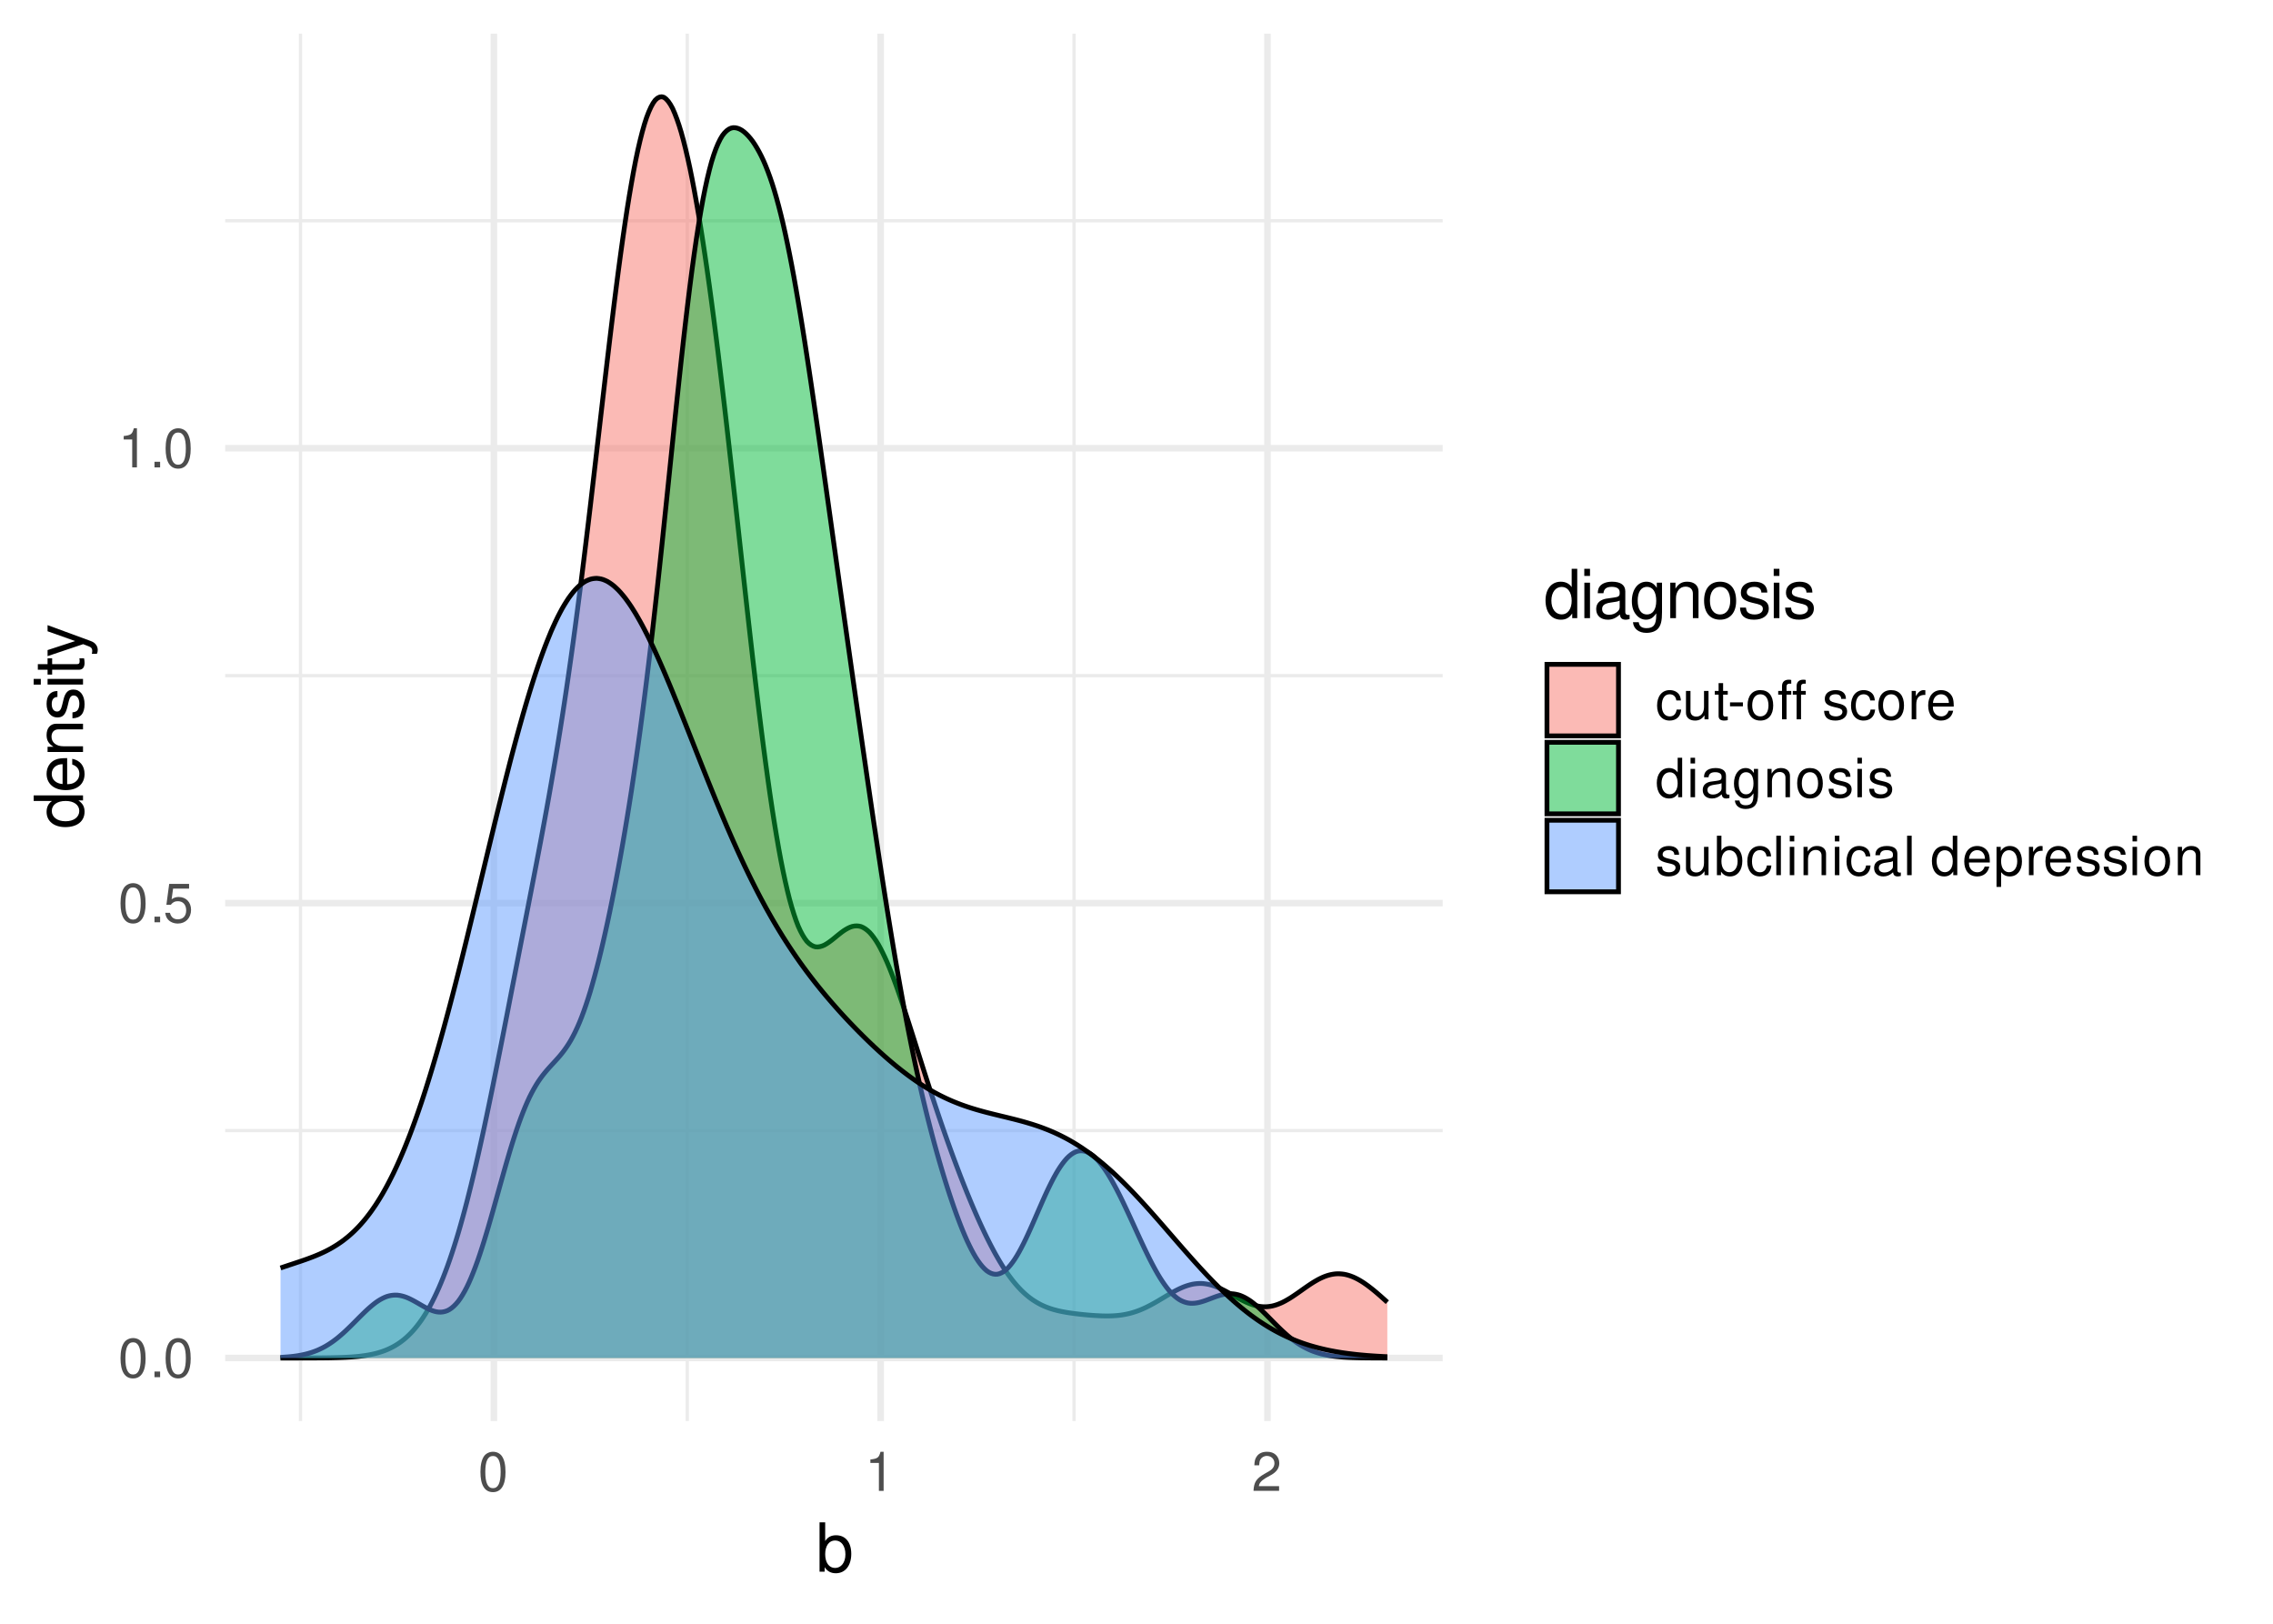 <?xml version="1.0" encoding="UTF-8"?>
<svg xmlns="http://www.w3.org/2000/svg" xmlns:xlink="http://www.w3.org/1999/xlink" width="504pt" height="360pt" viewBox="0 0 504 360" version="1.1">
<defs>
<g>
<symbol overflow="visible" id="glyph0-0">
<path style="stroke:none;" d=""/>
</symbol>
<symbol overflow="visible" id="glyph0-1">
<path style="stroke:none;" d="M 3.297 -8.672 C 2.516 -8.672 1.781 -8.312 1.344 -7.734 C 0.797 -6.953 0.516 -5.812 0.516 -4.203 C 0.516 -1.266 1.469 0.281 3.297 0.281 C 5.094 0.281 6.078 -1.266 6.078 -4.125 C 6.078 -5.812 5.812 -6.938 5.25 -7.734 C 4.812 -8.328 4.109 -8.672 3.297 -8.672 Z M 3.297 -7.734 C 4.438 -7.734 5 -6.578 5 -4.219 C 5 -1.75 4.453 -0.594 3.281 -0.594 C 2.156 -0.594 1.594 -1.797 1.594 -4.188 C 1.594 -6.578 2.156 -7.734 3.297 -7.734 Z M 3.297 -7.734 "/>
</symbol>
<symbol overflow="visible" id="glyph0-2">
<path style="stroke:none;" d="M 2.297 -1.25 L 1.047 -1.25 L 1.047 0 L 2.297 0 Z M 2.297 -1.25 "/>
</symbol>
<symbol overflow="visible" id="glyph0-3">
<path style="stroke:none;" d="M 5.719 -8.516 L 1.312 -8.516 L 0.688 -3.875 L 1.656 -3.875 C 2.141 -4.469 2.562 -4.672 3.234 -4.672 C 4.375 -4.672 5.078 -3.891 5.078 -2.625 C 5.078 -1.406 4.375 -0.656 3.219 -0.656 C 2.297 -0.656 1.734 -1.125 1.469 -2.094 L 0.422 -2.094 C 0.562 -1.391 0.688 -1.062 0.938 -0.75 C 1.422 -0.094 2.281 0.281 3.234 0.281 C 4.953 0.281 6.156 -0.969 6.156 -2.766 C 6.156 -4.453 5.047 -5.609 3.406 -5.609 C 2.812 -5.609 2.328 -5.453 1.844 -5.094 L 2.172 -7.469 L 5.719 -7.469 Z M 5.719 -8.516 "/>
</symbol>
<symbol overflow="visible" id="glyph0-4">
<path style="stroke:none;" d="M 3.109 -6.188 L 3.109 0 L 4.156 0 L 4.156 -8.672 L 3.469 -8.672 C 3.094 -7.344 2.859 -7.156 1.219 -6.953 L 1.219 -6.188 Z M 3.109 -6.188 "/>
</symbol>
<symbol overflow="visible" id="glyph0-5">
<path style="stroke:none;" d="M 6.078 -1.047 L 1.594 -1.047 C 1.703 -1.766 2.094 -2.219 3.125 -2.859 L 4.328 -3.531 C 5.516 -4.188 6.125 -5.078 6.125 -6.141 C 6.125 -6.859 5.844 -7.531 5.344 -8 C 4.844 -8.453 4.219 -8.672 3.406 -8.672 C 2.328 -8.672 1.531 -8.297 1.062 -7.547 C 0.75 -7.094 0.625 -6.547 0.594 -5.672 L 1.656 -5.672 C 1.688 -6.266 1.766 -6.609 1.906 -6.906 C 2.188 -7.422 2.734 -7.75 3.375 -7.75 C 4.328 -7.75 5.047 -7.062 5.047 -6.125 C 5.047 -5.422 4.656 -4.828 3.906 -4.391 L 2.797 -3.75 C 1.016 -2.719 0.5 -1.906 0.406 -0.016 L 6.078 -0.016 Z M 6.078 -1.047 "/>
</symbol>
<symbol overflow="visible" id="glyph0-6">
<path style="stroke:none;" d="M 5.656 -4.172 C 5.609 -4.781 5.469 -5.188 5.234 -5.531 C 4.797 -6.125 4.047 -6.469 3.172 -6.469 C 1.469 -6.469 0.375 -5.125 0.375 -3.031 C 0.375 -1.016 1.453 0.281 3.156 0.281 C 4.656 0.281 5.609 -0.625 5.719 -2.156 L 4.719 -2.156 C 4.547 -1.156 4.031 -0.641 3.188 -0.641 C 2.078 -0.641 1.422 -1.547 1.422 -3.031 C 1.422 -4.609 2.062 -5.547 3.156 -5.547 C 4 -5.547 4.531 -5.047 4.641 -4.172 Z M 5.656 -4.172 "/>
</symbol>
<symbol overflow="visible" id="glyph0-7">
<path style="stroke:none;" d="M 5.781 0 L 5.781 -6.281 L 4.781 -6.281 L 4.781 -2.719 C 4.781 -1.438 4.109 -0.594 3.078 -0.594 C 2.281 -0.594 1.781 -1.078 1.781 -1.844 L 1.781 -6.281 L 0.781 -6.281 L 0.781 -1.438 C 0.781 -0.391 1.562 0.281 2.781 0.281 C 3.703 0.281 4.297 -0.047 4.891 -0.875 L 4.891 0 Z M 5.781 0 "/>
</symbol>
<symbol overflow="visible" id="glyph0-8">
<path style="stroke:none;" d="M 3.047 -6.281 L 2.016 -6.281 L 2.016 -8.016 L 1.016 -8.016 L 1.016 -6.281 L 0.172 -6.281 L 0.172 -5.469 L 1.016 -5.469 L 1.016 -0.719 C 1.016 -0.078 1.453 0.281 2.234 0.281 C 2.5 0.281 2.719 0.25 3.047 0.188 L 3.047 -0.641 C 2.906 -0.609 2.766 -0.594 2.562 -0.594 C 2.141 -0.594 2.016 -0.719 2.016 -1.156 L 2.016 -5.469 L 3.047 -5.469 Z M 3.047 -6.281 "/>
</symbol>
<symbol overflow="visible" id="glyph0-9">
<path style="stroke:none;" d="M 3.406 -3.75 L 0.547 -3.75 L 0.547 -2.875 L 3.406 -2.875 Z M 3.406 -3.75 "/>
</symbol>
<symbol overflow="visible" id="glyph0-10">
<path style="stroke:none;" d="M 3.266 -6.469 C 1.484 -6.469 0.438 -5.203 0.438 -3.094 C 0.438 -0.969 1.484 0.281 3.281 0.281 C 5.047 0.281 6.125 -0.984 6.125 -3.047 C 6.125 -5.234 5.094 -6.469 3.266 -6.469 Z M 3.281 -5.547 C 4.406 -5.547 5.078 -4.625 5.078 -3.062 C 5.078 -1.578 4.375 -0.641 3.281 -0.641 C 2.156 -0.641 1.469 -1.578 1.469 -3.094 C 1.469 -4.625 2.156 -5.547 3.281 -5.547 Z M 3.281 -5.547 "/>
</symbol>
<symbol overflow="visible" id="glyph0-11">
<path style="stroke:none;" d="M 3.125 -6.281 L 2.078 -6.281 L 2.078 -7.266 C 2.078 -7.688 2.297 -7.906 2.766 -7.906 C 2.859 -7.906 2.891 -7.906 3.125 -7.891 L 3.125 -8.719 C 2.891 -8.766 2.766 -8.781 2.562 -8.781 C 1.625 -8.781 1.078 -8.25 1.078 -7.359 L 1.078 -6.281 L 0.234 -6.281 L 0.234 -5.469 L 1.078 -5.469 L 1.078 0 L 2.078 0 L 2.078 -5.469 L 3.125 -5.469 Z M 6.344 -6.281 L 5.297 -6.281 L 5.297 -7.266 C 5.297 -7.688 5.531 -7.906 6 -7.906 C 6.078 -7.906 6.125 -7.906 6.344 -7.891 L 6.344 -8.719 C 6.125 -8.766 5.984 -8.781 5.781 -8.781 C 4.859 -8.781 4.312 -8.25 4.312 -7.359 L 4.312 -6.281 L 3.469 -6.281 L 3.469 -5.469 L 4.312 -5.469 L 4.312 0 L 5.297 0 L 5.297 -5.469 L 6.344 -5.469 Z M 6.344 -6.281 "/>
</symbol>
<symbol overflow="visible" id="glyph0-12">
<path style="stroke:none;" d=""/>
</symbol>
<symbol overflow="visible" id="glyph0-13">
<path style="stroke:none;" d="M 5.25 -4.531 C 5.25 -5.766 4.422 -6.469 2.969 -6.469 C 1.516 -6.469 0.562 -5.719 0.562 -4.547 C 0.562 -3.562 1.062 -3.094 2.562 -2.734 L 3.484 -2.516 C 4.188 -2.344 4.469 -2.094 4.469 -1.641 C 4.469 -1.047 3.875 -0.641 3 -0.641 C 2.453 -0.641 2 -0.797 1.75 -1.062 C 1.594 -1.25 1.531 -1.422 1.469 -1.875 L 0.406 -1.875 C 0.453 -0.422 1.266 0.281 2.922 0.281 C 4.5 0.281 5.516 -0.5 5.516 -1.719 C 5.516 -2.656 4.984 -3.172 3.734 -3.469 L 2.766 -3.703 C 1.953 -3.891 1.609 -4.156 1.609 -4.594 C 1.609 -5.188 2.125 -5.547 2.938 -5.547 C 3.75 -5.547 4.172 -5.203 4.203 -4.531 Z M 5.25 -4.531 "/>
</symbol>
<symbol overflow="visible" id="glyph0-14">
<path style="stroke:none;" d="M 0.828 -6.281 L 0.828 0 L 1.844 0 L 1.844 -3.266 C 1.844 -4.781 2.469 -5.453 3.859 -5.406 L 3.859 -6.438 C 3.688 -6.453 3.594 -6.469 3.469 -6.469 C 2.812 -6.469 2.328 -6.078 1.75 -5.141 L 1.75 -6.281 Z M 0.828 -6.281 "/>
</symbol>
<symbol overflow="visible" id="glyph0-15">
<path style="stroke:none;" d="M 6.156 -2.812 C 6.156 -3.766 6.078 -4.344 5.906 -4.812 C 5.5 -5.844 4.531 -6.469 3.359 -6.469 C 1.609 -6.469 0.484 -5.141 0.484 -3.062 C 0.484 -0.984 1.562 0.281 3.344 0.281 C 4.781 0.281 5.766 -0.547 6.031 -1.906 L 5.016 -1.906 C 4.734 -1.078 4.172 -0.641 3.375 -0.641 C 2.734 -0.641 2.203 -0.938 1.859 -1.469 C 1.625 -1.828 1.531 -2.188 1.531 -2.812 Z M 1.547 -3.625 C 1.625 -4.781 2.344 -5.547 3.344 -5.547 C 4.375 -5.547 5.078 -4.75 5.078 -3.625 Z M 1.547 -3.625 "/>
</symbol>
<symbol overflow="visible" id="glyph0-16">
<path style="stroke:none;" d="M 5.938 -8.75 L 4.938 -8.75 L 4.938 -5.5 C 4.531 -6.125 3.859 -6.469 3.016 -6.469 C 1.375 -6.469 0.312 -5.156 0.312 -3.156 C 0.312 -1.031 1.344 0.281 3.047 0.281 C 3.906 0.281 4.516 -0.047 5.047 -0.828 L 5.047 0 L 5.938 0 Z M 3.188 -5.531 C 4.266 -5.531 4.938 -4.578 4.938 -3.078 C 4.938 -1.625 4.25 -0.656 3.188 -0.656 C 2.094 -0.656 1.359 -1.625 1.359 -3.094 C 1.359 -4.562 2.094 -5.531 3.188 -5.531 Z M 3.188 -5.531 "/>
</symbol>
<symbol overflow="visible" id="glyph0-17">
<path style="stroke:none;" d="M 1.797 -6.281 L 0.797 -6.281 L 0.797 0 L 1.797 0 Z M 1.797 -8.75 L 0.797 -8.75 L 0.797 -7.484 L 1.797 -7.484 Z M 1.797 -8.75 "/>
</symbol>
<symbol overflow="visible" id="glyph0-18">
<path style="stroke:none;" d="M 6.422 -0.594 C 6.312 -0.562 6.266 -0.562 6.203 -0.562 C 5.859 -0.562 5.656 -0.75 5.656 -1.062 L 5.656 -4.75 C 5.656 -5.875 4.844 -6.469 3.297 -6.469 C 2.375 -6.469 1.641 -6.203 1.219 -5.734 C 0.922 -5.406 0.797 -5.047 0.781 -4.422 L 1.781 -4.422 C 1.875 -5.203 2.328 -5.547 3.266 -5.547 C 4.172 -5.547 4.672 -5.203 4.672 -4.609 L 4.672 -4.344 C 4.656 -3.906 4.438 -3.75 3.625 -3.641 C 2.203 -3.469 1.984 -3.422 1.609 -3.266 C 0.875 -2.953 0.5 -2.406 0.5 -1.578 C 0.5 -0.438 1.297 0.281 2.562 0.281 C 3.359 0.281 4 0 4.703 -0.641 C 4.781 0 5.094 0.281 5.734 0.281 C 5.953 0.281 6.078 0.25 6.422 0.172 Z M 4.672 -1.984 C 4.672 -1.641 4.578 -1.438 4.266 -1.156 C 3.859 -0.797 3.375 -0.594 2.781 -0.594 C 2 -0.594 1.547 -0.969 1.547 -1.609 C 1.547 -2.266 1.984 -2.609 3.062 -2.766 C 4.125 -2.906 4.328 -2.953 4.672 -3.109 Z M 4.672 -1.984 "/>
</symbol>
<symbol overflow="visible" id="glyph0-19">
<path style="stroke:none;" d="M 4.844 -6.281 L 4.844 -5.375 C 4.344 -6.125 3.797 -6.469 3 -6.469 C 1.469 -6.469 0.422 -5.047 0.422 -3.031 C 0.422 -1.984 0.672 -1.219 1.219 -0.578 C 1.688 -0.031 2.281 0.281 2.922 0.281 C 3.688 0.281 4.219 -0.062 4.75 -0.859 L 4.75 -0.531 C 4.75 1.156 4.281 1.781 3.031 1.781 C 2.188 1.781 1.734 1.438 1.641 0.719 L 0.625 0.719 C 0.719 1.891 1.641 2.609 3.016 2.609 C 3.938 2.609 4.703 2.312 5.109 1.812 C 5.594 1.219 5.766 0.438 5.766 -1.031 L 5.766 -6.281 Z M 3.094 -5.547 C 4.156 -5.547 4.75 -4.656 4.75 -3.062 C 4.75 -1.531 4.141 -0.641 3.094 -0.641 C 2.062 -0.641 1.469 -1.547 1.469 -3.094 C 1.469 -4.625 2.062 -5.547 3.094 -5.547 Z M 3.094 -5.547 "/>
</symbol>
<symbol overflow="visible" id="glyph0-20">
<path style="stroke:none;" d="M 0.844 -6.281 L 0.844 0 L 1.844 0 L 1.844 -3.469 C 1.844 -4.75 2.516 -5.594 3.547 -5.594 C 4.344 -5.594 4.844 -5.109 4.844 -4.359 L 4.844 0 L 5.844 0 L 5.844 -4.75 C 5.844 -5.797 5.062 -6.469 3.859 -6.469 C 2.922 -6.469 2.312 -6.109 1.766 -5.234 L 1.766 -6.281 Z M 0.844 -6.281 "/>
</symbol>
<symbol overflow="visible" id="glyph0-21">
<path style="stroke:none;" d="M 0.641 -8.75 L 0.641 0 L 1.547 0 L 1.547 -0.797 C 2.031 -0.078 2.656 0.281 3.547 0.281 C 5.203 0.281 6.281 -1.078 6.281 -3.172 C 6.281 -5.203 5.25 -6.469 3.594 -6.469 C 2.719 -6.469 2.109 -6.141 1.641 -5.438 L 1.641 -8.75 Z M 3.391 -5.531 C 4.516 -5.531 5.234 -4.562 5.234 -3.062 C 5.234 -1.625 4.484 -0.656 3.391 -0.656 C 2.328 -0.656 1.641 -1.625 1.641 -3.094 C 1.641 -4.578 2.328 -5.531 3.391 -5.531 Z M 3.391 -5.531 "/>
</symbol>
<symbol overflow="visible" id="glyph0-22">
<path style="stroke:none;" d="M 1.828 -8.75 L 0.812 -8.75 L 0.812 0 L 1.828 0 Z M 1.828 -8.75 "/>
</symbol>
<symbol overflow="visible" id="glyph0-23">
<path style="stroke:none;" d="M 0.641 2.609 L 1.656 2.609 L 1.656 -0.656 C 2.188 -0.016 2.766 0.281 3.594 0.281 C 5.219 0.281 6.281 -1.031 6.281 -3.031 C 6.281 -5.141 5.25 -6.469 3.578 -6.469 C 2.719 -6.469 2.047 -6.078 1.578 -5.344 L 1.578 -6.281 L 0.641 -6.281 Z M 3.406 -5.531 C 4.516 -5.531 5.234 -4.562 5.234 -3.062 C 5.234 -1.625 4.5 -0.656 3.406 -0.656 C 2.344 -0.656 1.656 -1.625 1.656 -3.094 C 1.656 -4.578 2.344 -5.531 3.406 -5.531 Z M 3.406 -5.531 "/>
</symbol>
<symbol overflow="visible" id="glyph1-0">
<path style="stroke:none;" d=""/>
</symbol>
<symbol overflow="visible" id="glyph1-1">
<path style="stroke:none;" d="M 0.812 -10.938 L 0.812 0 L 1.938 0 L 1.938 -1 C 2.531 -0.094 3.328 0.344 4.422 0.344 C 6.5 0.344 7.844 -1.344 7.844 -3.953 C 7.844 -6.516 6.562 -8.078 4.484 -8.078 C 3.406 -8.078 2.641 -7.688 2.062 -6.797 L 2.062 -10.938 Z M 4.25 -6.922 C 5.641 -6.922 6.547 -5.703 6.547 -3.828 C 6.547 -2.047 5.609 -0.828 4.25 -0.828 C 2.906 -0.828 2.062 -2.031 2.062 -3.875 C 2.062 -5.719 2.906 -6.922 4.25 -6.922 Z M 4.25 -6.922 "/>
</symbol>
<symbol overflow="visible" id="glyph1-2">
<path style="stroke:none;" d="M 7.422 -10.938 L 6.188 -10.938 L 6.188 -6.875 C 5.656 -7.672 4.812 -8.078 3.766 -8.078 C 1.719 -8.078 0.391 -6.453 0.391 -3.938 C 0.391 -1.297 1.688 0.344 3.812 0.344 C 4.891 0.344 5.641 -0.062 6.312 -1.031 L 6.312 0 L 7.422 0 Z M 3.969 -6.922 C 5.328 -6.922 6.188 -5.734 6.188 -3.844 C 6.188 -2.031 5.312 -0.828 3.984 -0.828 C 2.609 -0.828 1.688 -2.047 1.688 -3.875 C 1.688 -5.703 2.609 -6.922 3.969 -6.922 Z M 3.969 -6.922 "/>
</symbol>
<symbol overflow="visible" id="glyph1-3">
<path style="stroke:none;" d="M 2.25 -7.859 L 1 -7.859 L 1 0 L 2.25 0 Z M 2.25 -10.938 L 0.984 -10.938 L 0.984 -9.359 L 2.25 -9.359 Z M 2.25 -10.938 "/>
</symbol>
<symbol overflow="visible" id="glyph1-4">
<path style="stroke:none;" d="M 8.031 -0.734 C 7.891 -0.703 7.828 -0.703 7.75 -0.703 C 7.312 -0.703 7.078 -0.938 7.078 -1.312 L 7.078 -5.938 C 7.078 -7.328 6.062 -8.078 4.125 -8.078 C 2.969 -8.078 2.062 -7.75 1.516 -7.172 C 1.156 -6.766 1 -6.312 0.969 -5.531 L 2.234 -5.531 C 2.344 -6.5 2.906 -6.938 4.078 -6.938 C 5.219 -6.938 5.828 -6.516 5.828 -5.766 L 5.828 -5.438 C 5.812 -4.891 5.547 -4.688 4.531 -4.562 C 2.766 -4.328 2.484 -4.281 2.016 -4.078 C 1.094 -3.688 0.625 -3 0.625 -1.984 C 0.625 -0.562 1.625 0.344 3.203 0.344 C 4.203 0.344 5 0 5.875 -0.812 C 5.969 0 6.359 0.344 7.172 0.344 C 7.438 0.344 7.609 0.312 8.031 0.203 Z M 5.828 -2.469 C 5.828 -2.062 5.719 -1.797 5.344 -1.453 C 4.828 -0.984 4.219 -0.75 3.484 -0.75 C 2.5 -0.75 1.938 -1.219 1.938 -2.016 C 1.938 -2.828 2.469 -3.25 3.828 -3.453 C 5.156 -3.625 5.422 -3.688 5.828 -3.891 Z M 5.828 -2.469 "/>
</symbol>
<symbol overflow="visible" id="glyph1-5">
<path style="stroke:none;" d="M 6.062 -7.859 L 6.062 -6.719 C 5.438 -7.672 4.734 -8.078 3.75 -8.078 C 1.844 -8.078 0.531 -6.312 0.531 -3.797 C 0.531 -2.469 0.844 -1.516 1.516 -0.719 C 2.094 -0.031 2.844 0.344 3.656 0.344 C 4.609 0.344 5.281 -0.078 5.938 -1.062 L 5.938 -0.656 C 5.938 1.438 5.359 2.219 3.797 2.219 C 2.734 2.219 2.172 1.797 2.062 0.906 L 0.781 0.906 C 0.906 2.359 2.062 3.266 3.766 3.266 C 4.922 3.266 5.875 2.891 6.391 2.266 C 6.984 1.531 7.219 0.562 7.219 -1.297 L 7.219 -7.859 Z M 3.875 -6.938 C 5.188 -6.938 5.938 -5.812 5.938 -3.828 C 5.938 -1.922 5.172 -0.812 3.875 -0.812 C 2.578 -0.812 1.828 -1.938 1.828 -3.875 C 1.828 -5.797 2.578 -6.938 3.875 -6.938 Z M 3.875 -6.938 "/>
</symbol>
<symbol overflow="visible" id="glyph1-6">
<path style="stroke:none;" d="M 1.047 -7.859 L 1.047 0 L 2.312 0 L 2.312 -4.328 C 2.312 -5.938 3.156 -6.984 4.438 -6.984 C 5.438 -6.984 6.062 -6.391 6.062 -5.438 L 6.062 0 L 7.312 0 L 7.312 -5.938 C 7.312 -7.25 6.328 -8.078 4.812 -8.078 C 3.641 -8.078 2.891 -7.641 2.203 -6.547 L 2.203 -7.859 Z M 1.047 -7.859 "/>
</symbol>
<symbol overflow="visible" id="glyph1-7">
<path style="stroke:none;" d="M 4.078 -8.078 C 1.859 -8.078 0.547 -6.516 0.547 -3.875 C 0.547 -1.219 1.859 0.344 4.094 0.344 C 6.312 0.344 7.656 -1.234 7.656 -3.812 C 7.656 -6.547 6.359 -8.078 4.078 -8.078 Z M 4.094 -6.938 C 5.5 -6.938 6.344 -5.781 6.344 -3.828 C 6.344 -1.969 5.469 -0.812 4.094 -0.812 C 2.703 -0.812 1.844 -1.969 1.844 -3.875 C 1.844 -5.781 2.703 -6.938 4.094 -6.938 Z M 4.094 -6.938 "/>
</symbol>
<symbol overflow="visible" id="glyph1-8">
<path style="stroke:none;" d="M 6.562 -5.672 C 6.562 -7.219 5.531 -8.078 3.719 -8.078 C 1.891 -8.078 0.703 -7.141 0.703 -5.688 C 0.703 -4.453 1.328 -3.875 3.188 -3.422 L 4.359 -3.141 C 5.234 -2.922 5.578 -2.609 5.578 -2.062 C 5.578 -1.312 4.844 -0.812 3.75 -0.812 C 3.078 -0.812 2.5 -1 2.188 -1.328 C 2 -1.562 1.906 -1.781 1.828 -2.344 L 0.516 -2.344 C 0.562 -0.531 1.594 0.344 3.641 0.344 C 5.625 0.344 6.891 -0.625 6.891 -2.141 C 6.891 -3.312 6.219 -3.953 4.672 -4.328 L 3.469 -4.625 C 2.438 -4.859 2.016 -5.188 2.016 -5.75 C 2.016 -6.484 2.656 -6.938 3.672 -6.938 C 4.688 -6.938 5.219 -6.5 5.25 -5.672 Z M 6.562 -5.672 "/>
</symbol>
<symbol overflow="visible" id="glyph2-0">
<path style="stroke:none;" d=""/>
</symbol>
<symbol overflow="visible" id="glyph2-1">
<path style="stroke:none;" d="M -10.938 -7.422 L -10.938 -6.188 L -6.875 -6.188 C -7.672 -5.656 -8.078 -4.812 -8.078 -3.766 C -8.078 -1.719 -6.453 -0.391 -3.938 -0.391 C -1.297 -0.391 0.344 -1.688 0.344 -3.812 C 0.344 -4.891 -0.062 -5.641 -1.031 -6.312 L 0 -6.312 L 0 -7.422 Z M -6.922 -3.969 C -6.922 -5.328 -5.734 -6.188 -3.844 -6.188 C -2.031 -6.188 -0.828 -5.312 -0.828 -3.984 C -0.828 -2.609 -2.047 -1.688 -3.875 -1.688 C -5.703 -1.688 -6.922 -2.609 -6.922 -3.969 Z M -6.922 -3.969 "/>
</symbol>
<symbol overflow="visible" id="glyph2-2">
<path style="stroke:none;" d="M -3.516 -7.688 C -4.703 -7.688 -5.438 -7.609 -6.016 -7.375 C -7.312 -6.875 -8.078 -5.672 -8.078 -4.203 C -8.078 -2.016 -6.422 -0.594 -3.828 -0.594 C -1.234 -0.594 0.344 -1.953 0.344 -4.172 C 0.344 -5.969 -0.672 -7.219 -2.391 -7.531 L -2.391 -6.266 C -1.344 -5.922 -0.812 -5.219 -0.812 -4.219 C -0.812 -3.422 -1.172 -2.75 -1.828 -2.328 C -2.281 -2.031 -2.734 -1.922 -3.516 -1.906 Z M -4.531 -1.938 C -5.984 -2.047 -6.938 -2.922 -6.938 -4.188 C -6.938 -5.453 -5.938 -6.344 -4.531 -6.344 Z M -4.531 -1.938 "/>
</symbol>
<symbol overflow="visible" id="glyph2-3">
<path style="stroke:none;" d="M -7.859 -1.047 L 0 -1.047 L 0 -2.312 L -4.328 -2.312 C -5.938 -2.312 -6.984 -3.156 -6.984 -4.438 C -6.984 -5.438 -6.391 -6.062 -5.438 -6.062 L 0 -6.062 L 0 -7.312 L -5.938 -7.312 C -7.25 -7.312 -8.078 -6.328 -8.078 -4.812 C -8.078 -3.641 -7.641 -2.891 -6.547 -2.203 L -7.859 -2.203 Z M -7.859 -1.047 "/>
</symbol>
<symbol overflow="visible" id="glyph2-4">
<path style="stroke:none;" d="M -5.672 -6.562 C -7.219 -6.562 -8.078 -5.531 -8.078 -3.719 C -8.078 -1.891 -7.141 -0.703 -5.688 -0.703 C -4.453 -0.703 -3.875 -1.328 -3.422 -3.188 L -3.141 -4.359 C -2.922 -5.234 -2.609 -5.578 -2.062 -5.578 C -1.312 -5.578 -0.812 -4.844 -0.812 -3.75 C -0.812 -3.078 -1 -2.5 -1.328 -2.188 C -1.562 -2 -1.781 -1.906 -2.344 -1.828 L -2.344 -0.516 C -0.531 -0.562 0.344 -1.594 0.344 -3.641 C 0.344 -5.625 -0.625 -6.891 -2.141 -6.891 C -3.312 -6.891 -3.953 -6.219 -4.328 -4.672 L -4.625 -3.469 C -4.859 -2.438 -5.188 -2.016 -5.75 -2.016 C -6.484 -2.016 -6.938 -2.656 -6.938 -3.672 C -6.938 -4.688 -6.5 -5.219 -5.672 -5.25 Z M -5.672 -6.562 "/>
</symbol>
<symbol overflow="visible" id="glyph2-5">
<path style="stroke:none;" d="M -7.859 -2.25 L -7.859 -1 L 0 -1 L 0 -2.25 Z M -10.938 -2.25 L -10.938 -0.984 L -9.359 -0.984 L -9.359 -2.25 Z M -10.938 -2.25 "/>
</symbol>
<symbol overflow="visible" id="glyph2-6">
<path style="stroke:none;" d="M -7.859 -3.812 L -7.859 -2.516 L -10.016 -2.516 L -10.016 -1.281 L -7.859 -1.281 L -7.859 -0.203 L -6.844 -0.203 L -6.844 -1.281 L -0.906 -1.281 C -0.094 -1.281 0.344 -1.812 0.344 -2.797 C 0.344 -3.125 0.312 -3.391 0.234 -3.812 L -0.812 -3.812 C -0.766 -3.625 -0.75 -3.469 -0.75 -3.203 C -0.75 -2.672 -0.906 -2.516 -1.453 -2.516 L -6.844 -2.516 L -6.844 -3.812 Z M -7.859 -3.812 "/>
</symbol>
<symbol overflow="visible" id="glyph2-7">
<path style="stroke:none;" d="M -7.859 -5.812 L -1.734 -3.641 L -7.859 -1.641 L -7.859 -0.297 L 0.031 -2.953 L 1.281 -2.469 C 1.828 -2.266 2.047 -2 2.047 -1.469 C 2.047 -1.266 2.016 -1.078 1.953 -0.812 L 3.078 -0.812 C 3.203 -1.062 3.266 -1.312 3.266 -1.656 C 3.266 -2.062 3.141 -2.484 2.891 -2.812 C 2.609 -3.203 2.281 -3.438 1.656 -3.672 L -7.859 -7.172 Z M -7.859 -5.812 "/>
</symbol>
</g>
<clipPath id="clip1">
  <path d="M 49.934 250 L 319.891 250 L 319.891 252 L 49.934 252 Z M 49.934 250 "/>
</clipPath>
<clipPath id="clip2">
  <path d="M 49.934 149 L 319.891 149 L 319.891 151 L 49.934 151 Z M 49.934 149 "/>
</clipPath>
<clipPath id="clip3">
  <path d="M 49.934 48 L 319.891 48 L 319.891 50 L 49.934 50 Z M 49.934 48 "/>
</clipPath>
<clipPath id="clip4">
  <path d="M 66 7.473 L 67 7.473 L 67 315.066 L 66 315.066 Z M 66 7.473 "/>
</clipPath>
<clipPath id="clip5">
  <path d="M 152 7.473 L 153 7.473 L 153 315.066 L 152 315.066 Z M 152 7.473 "/>
</clipPath>
<clipPath id="clip6">
  <path d="M 237 7.473 L 239 7.473 L 239 315.066 L 237 315.066 Z M 237 7.473 "/>
</clipPath>
<clipPath id="clip7">
  <path d="M 49.934 300 L 319.891 300 L 319.891 302 L 49.934 302 Z M 49.934 300 "/>
</clipPath>
<clipPath id="clip8">
  <path d="M 49.934 199 L 319.891 199 L 319.891 201 L 49.934 201 Z M 49.934 199 "/>
</clipPath>
<clipPath id="clip9">
  <path d="M 49.934 98 L 319.891 98 L 319.891 101 L 49.934 101 Z M 49.934 98 "/>
</clipPath>
<clipPath id="clip10">
  <path d="M 108 7.473 L 111 7.473 L 111 315.066 L 108 315.066 Z M 108 7.473 "/>
</clipPath>
<clipPath id="clip11">
  <path d="M 194 7.473 L 196 7.473 L 196 315.066 L 194 315.066 Z M 194 7.473 "/>
</clipPath>
<clipPath id="clip12">
  <path d="M 280 7.473 L 282 7.473 L 282 315.066 L 280 315.066 Z M 280 7.473 "/>
</clipPath>
</defs>
<g id="surface76">
<rect x="0" y="0" width="504" height="360" style="fill:rgb(100%,100%,100%);fill-opacity:1;stroke:none;"/>
<g clip-path="url(#clip1)" clip-rule="nonzero">
<path style="fill:none;stroke-width:0.727;stroke-linecap:butt;stroke-linejoin:round;stroke:rgb(92.157%,92.157%,92.157%);stroke-opacity:1;stroke-miterlimit:10;" d="M 49.934 250.66 L 319.887 250.66 "/>
</g>
<g clip-path="url(#clip2)" clip-rule="nonzero">
<path style="fill:none;stroke-width:0.727;stroke-linecap:butt;stroke-linejoin:round;stroke:rgb(92.157%,92.157%,92.157%);stroke-opacity:1;stroke-miterlimit:10;" d="M 49.934 149.805 L 319.887 149.805 "/>
</g>
<g clip-path="url(#clip3)" clip-rule="nonzero">
<path style="fill:none;stroke-width:0.727;stroke-linecap:butt;stroke-linejoin:round;stroke:rgb(92.157%,92.157%,92.157%);stroke-opacity:1;stroke-miterlimit:10;" d="M 49.934 48.949 L 319.887 48.949 "/>
</g>
<g clip-path="url(#clip4)" clip-rule="nonzero">
<path style="fill:none;stroke-width:0.727;stroke-linecap:butt;stroke-linejoin:round;stroke:rgb(92.157%,92.157%,92.157%);stroke-opacity:1;stroke-miterlimit:10;" d="M 66.629 315.066 L 66.629 7.473 "/>
</g>
<g clip-path="url(#clip5)" clip-rule="nonzero">
<path style="fill:none;stroke-width:0.727;stroke-linecap:butt;stroke-linejoin:round;stroke:rgb(92.157%,92.157%,92.157%);stroke-opacity:1;stroke-miterlimit:10;" d="M 152.391 315.066 L 152.391 7.473 "/>
</g>
<g clip-path="url(#clip6)" clip-rule="nonzero">
<path style="fill:none;stroke-width:0.727;stroke-linecap:butt;stroke-linejoin:round;stroke:rgb(92.157%,92.157%,92.157%);stroke-opacity:1;stroke-miterlimit:10;" d="M 238.156 315.066 L 238.156 7.473 "/>
</g>
<g clip-path="url(#clip7)" clip-rule="nonzero">
<path style="fill:none;stroke-width:1.455;stroke-linecap:butt;stroke-linejoin:round;stroke:rgb(92.157%,92.157%,92.157%);stroke-opacity:1;stroke-miterlimit:10;" d="M 49.934 301.086 L 319.887 301.086 "/>
</g>
<g clip-path="url(#clip8)" clip-rule="nonzero">
<path style="fill:none;stroke-width:1.455;stroke-linecap:butt;stroke-linejoin:round;stroke:rgb(92.157%,92.157%,92.157%);stroke-opacity:1;stroke-miterlimit:10;" d="M 49.934 200.23 L 319.887 200.23 "/>
</g>
<g clip-path="url(#clip9)" clip-rule="nonzero">
<path style="fill:none;stroke-width:1.455;stroke-linecap:butt;stroke-linejoin:round;stroke:rgb(92.157%,92.157%,92.157%);stroke-opacity:1;stroke-miterlimit:10;" d="M 49.934 99.379 L 319.887 99.379 "/>
</g>
<g clip-path="url(#clip10)" clip-rule="nonzero">
<path style="fill:none;stroke-width:1.455;stroke-linecap:butt;stroke-linejoin:round;stroke:rgb(92.157%,92.157%,92.157%);stroke-opacity:1;stroke-miterlimit:10;" d="M 109.512 315.066 L 109.512 7.473 "/>
</g>
<g clip-path="url(#clip11)" clip-rule="nonzero">
<path style="fill:none;stroke-width:1.455;stroke-linecap:butt;stroke-linejoin:round;stroke:rgb(92.157%,92.157%,92.157%);stroke-opacity:1;stroke-miterlimit:10;" d="M 195.273 315.066 L 195.273 7.473 "/>
</g>
<g clip-path="url(#clip12)" clip-rule="nonzero">
<path style="fill:none;stroke-width:1.455;stroke-linecap:butt;stroke-linejoin:round;stroke:rgb(92.157%,92.157%,92.157%);stroke-opacity:1;stroke-miterlimit:10;" d="M 281.039 315.066 L 281.039 7.473 "/>
</g>
<path style=" stroke:none;fill-rule:nonzero;fill:rgb(97.255%,46.275%,42.745%);fill-opacity:0.502;" d="M 62.203 301.086 L 64.125 301.086 L 64.605 301.082 L 67.008 301.082 L 67.488 301.078 L 68.445 301.078 L 68.926 301.074 L 69.406 301.074 L 71.809 301.055 L 72.289 301.047 L 72.77 301.043 L 73.25 301.035 L 74.691 301 L 75.652 300.969 L 76.133 300.949 L 76.609 300.93 L 77.57 300.875 L 78.051 300.844 L 79.012 300.766 L 79.492 300.719 L 79.973 300.664 L 80.453 300.602 L 80.934 300.535 L 81.414 300.461 L 81.895 300.375 L 82.375 300.281 L 82.855 300.176 L 83.336 300.062 L 83.816 299.934 L 84.297 299.789 L 84.777 299.633 L 85.258 299.461 L 85.734 299.27 L 86.215 299.059 L 86.695 298.828 L 87.176 298.582 L 87.656 298.309 L 88.137 298.012 L 88.617 297.688 L 89.098 297.34 L 89.578 296.965 L 90.059 296.551 L 90.539 296.109 L 91.02 295.637 L 91.5 295.129 L 91.98 294.578 L 92.461 293.988 L 92.941 293.363 L 93.422 292.703 L 93.902 291.984 L 94.383 291.223 L 94.859 290.418 L 95.34 289.57 L 95.82 288.66 L 96.301 287.699 L 96.781 286.691 L 97.262 285.633 L 97.742 284.512 L 98.223 283.332 L 98.703 282.098 L 99.184 280.812 L 99.664 279.461 L 100.145 278.043 L 100.625 276.57 L 101.105 275.047 L 101.586 273.457 L 102.066 271.801 L 102.547 270.09 L 103.027 268.324 L 103.508 266.504 L 103.984 264.617 L 104.465 262.68 L 104.945 260.695 L 105.426 258.66 L 105.906 256.562 L 106.387 254.43 L 106.867 252.254 L 107.348 250.039 L 107.828 247.777 L 108.309 245.484 L 108.789 243.164 L 109.27 240.816 L 109.75 238.438 L 110.23 236.043 L 110.711 233.629 L 111.191 231.199 L 111.672 228.758 L 112.152 226.309 L 112.633 223.852 L 113.109 221.391 L 113.59 218.93 L 114.07 216.465 L 115.992 206.621 L 116.473 204.164 L 116.953 201.703 L 117.434 199.238 L 117.914 196.766 L 118.395 194.285 L 118.875 191.793 L 119.355 189.285 L 119.836 186.75 L 120.316 184.188 L 120.797 181.602 L 121.277 178.98 L 121.758 176.305 L 122.234 173.582 L 122.715 170.812 L 123.195 167.988 L 123.676 165.09 L 124.156 162.117 L 124.637 159.082 L 125.117 155.977 L 125.598 152.777 L 126.078 149.492 L 126.559 146.129 L 127.039 142.691 L 127.52 139.156 L 128 135.531 L 128.48 131.836 L 128.961 128.066 L 129.441 124.219 L 129.922 120.293 L 130.402 116.316 L 130.883 112.289 L 131.359 108.215 L 131.84 104.098 L 132.32 99.965 L 132.801 95.816 L 133.281 91.664 L 133.762 87.523 L 134.242 83.41 L 134.723 79.328 L 135.203 75.289 L 135.684 71.336 L 136.164 67.453 L 136.645 63.652 L 137.125 59.945 L 137.605 56.379 L 138.086 52.941 L 138.566 49.625 L 139.047 46.445 L 139.527 43.457 L 140.008 40.641 L 140.484 37.984 L 140.965 35.488 L 141.445 33.211 L 141.926 31.145 L 142.406 29.258 L 142.887 27.551 L 143.367 26.066 L 143.848 24.816 L 144.328 23.75 L 144.809 22.867 L 145.289 22.199 L 145.77 21.77 L 146.25 21.523 L 146.73 21.453 L 147.211 21.574 L 147.691 21.938 L 148.172 22.469 L 148.652 23.168 L 149.133 24.031 L 149.609 25.129 L 150.09 26.383 L 150.57 27.785 L 151.051 29.344 L 151.531 31.105 L 152.012 33.02 L 152.492 35.07 L 152.973 37.262 L 153.453 39.633 L 153.934 42.148 L 154.414 44.793 L 154.895 47.562 L 155.375 50.484 L 155.855 53.547 L 156.336 56.727 L 156.816 60.012 L 157.297 63.43 L 157.777 66.973 L 158.258 70.613 L 158.734 74.348 L 159.215 78.18 L 159.695 82.121 L 160.176 86.133 L 160.656 90.211 L 161.137 94.359 L 161.617 98.578 L 162.098 102.844 L 162.578 107.141 L 163.059 111.469 L 163.539 115.824 L 164.02 120.188 L 164.5 124.547 L 164.98 128.898 L 165.461 133.223 L 165.941 137.512 L 166.422 141.758 L 166.902 145.953 L 167.383 150.07 L 167.859 154.105 L 168.34 158.059 L 168.82 161.922 L 169.301 165.664 L 169.781 169.273 L 170.262 172.773 L 170.742 176.148 L 171.223 179.371 L 171.703 182.422 L 172.184 185.336 L 172.664 188.105 L 173.145 190.707 L 173.625 193.105 L 174.105 195.355 L 174.586 197.449 L 175.066 199.375 L 175.547 201.09 L 176.027 202.648 L 176.504 204.062 L 176.984 205.316 L 177.465 206.367 L 177.945 207.277 L 178.426 208.055 L 178.906 208.703 L 179.387 209.176 L 179.867 209.527 L 180.348 209.777 L 180.828 209.926 L 181.309 209.949 L 181.789 209.883 L 182.27 209.75 L 182.75 209.551 L 183.23 209.281 L 183.711 208.969 L 184.191 208.621 L 184.672 208.25 L 185.152 207.859 L 185.629 207.465 L 186.109 207.082 L 186.59 206.707 L 187.07 206.359 L 187.551 206.055 L 188.031 205.785 L 188.512 205.562 L 188.992 205.398 L 189.473 205.309 L 189.953 205.281 L 190.434 205.32 L 190.914 205.43 L 191.395 205.645 L 191.875 205.934 L 192.355 206.301 L 192.836 206.742 L 193.316 207.293 L 193.797 207.922 L 194.277 208.621 L 194.754 209.398 L 195.234 210.273 L 195.715 211.219 L 196.195 212.227 L 196.676 213.297 L 197.156 214.441 L 197.637 215.645 L 198.117 216.898 L 198.598 218.191 L 199.078 219.539 L 199.559 220.926 L 200.039 222.34 L 200.52 223.781 L 201 225.246 L 201.48 226.734 L 201.961 228.234 L 202.441 229.746 L 202.922 231.262 L 203.402 232.785 L 203.879 234.301 L 204.359 235.82 L 204.84 237.332 L 205.32 238.832 L 205.801 240.324 L 206.281 241.805 L 206.762 243.273 L 207.242 244.723 L 207.723 246.16 L 208.203 247.582 L 208.684 248.988 L 209.164 250.375 L 209.645 251.746 L 210.125 253.102 L 210.605 254.438 L 211.086 255.758 L 211.566 257.055 L 212.047 258.34 L 212.527 259.605 L 213.004 260.855 L 213.484 262.082 L 213.965 263.293 L 214.445 264.488 L 214.926 265.66 L 215.406 266.812 L 215.887 267.945 L 216.367 269.059 L 216.848 270.148 L 217.328 271.215 L 217.809 272.258 L 218.289 273.277 L 218.77 274.273 L 219.25 275.234 L 219.73 276.172 L 220.211 277.086 L 220.691 277.973 L 221.172 278.816 L 221.652 279.637 L 222.129 280.426 L 222.609 281.188 L 223.09 281.91 L 223.57 282.602 L 224.051 283.258 L 224.531 283.891 L 225.012 284.48 L 225.492 285.039 L 225.973 285.566 L 226.453 286.07 L 226.934 286.531 L 227.414 286.965 L 227.895 287.371 L 228.375 287.75 L 228.855 288.102 L 229.336 288.418 L 229.816 288.715 L 230.297 288.992 L 230.777 289.246 L 231.254 289.473 L 231.734 289.68 L 232.215 289.875 L 232.695 290.051 L 233.176 290.207 L 233.656 290.352 L 234.137 290.48 L 234.617 290.602 L 235.098 290.711 L 235.578 290.809 L 236.059 290.898 L 236.539 290.984 L 237.02 291.059 L 237.5 291.129 L 237.98 291.195 L 238.461 291.258 L 238.941 291.316 L 239.422 291.371 L 239.902 291.422 L 240.379 291.473 L 241.34 291.559 L 242.301 291.637 L 242.781 291.668 L 243.262 291.695 L 244.223 291.742 L 244.703 291.754 L 245.184 291.762 L 245.664 291.762 L 246.145 291.754 L 246.625 291.738 L 247.105 291.711 L 247.586 291.676 L 248.066 291.629 L 248.547 291.57 L 249.027 291.496 L 249.504 291.41 L 249.984 291.312 L 250.465 291.199 L 250.945 291.07 L 251.426 290.926 L 251.906 290.77 L 252.387 290.598 L 252.867 290.41 L 253.348 290.207 L 253.828 289.992 L 254.309 289.762 L 254.789 289.52 L 255.27 289.266 L 255.75 289.004 L 256.23 288.734 L 256.711 288.457 L 258.152 287.602 L 258.629 287.312 L 259.59 286.75 L 260.07 286.48 L 260.551 286.219 L 261.031 285.969 L 261.512 285.734 L 261.992 285.516 L 262.473 285.312 L 262.953 285.137 L 263.434 284.98 L 263.914 284.844 L 264.395 284.73 L 264.875 284.648 L 265.355 284.594 L 265.836 284.562 L 266.316 284.555 L 266.797 284.582 L 267.277 284.641 L 267.754 284.719 L 268.234 284.82 L 268.715 284.953 L 269.195 285.109 L 269.676 285.289 L 270.156 285.484 L 270.637 285.699 L 271.117 285.934 L 271.598 286.176 L 272.078 286.434 L 272.559 286.695 L 273.039 286.965 L 273.52 287.238 L 274 287.508 L 274.48 287.773 L 274.961 288.035 L 275.441 288.285 L 275.922 288.523 L 276.398 288.746 L 276.879 288.949 L 277.359 289.133 L 277.84 289.301 L 278.32 289.441 L 278.801 289.551 L 279.281 289.637 L 279.762 289.695 L 280.242 289.727 L 280.723 289.723 L 281.203 289.688 L 281.684 289.625 L 282.164 289.535 L 282.645 289.41 L 283.125 289.258 L 283.605 289.078 L 284.086 288.879 L 284.566 288.648 L 285.047 288.395 L 285.523 288.121 L 286.004 287.836 L 286.484 287.531 L 286.965 287.211 L 287.445 286.883 L 287.926 286.551 L 289.367 285.531 L 289.848 285.199 L 290.328 284.871 L 290.809 284.555 L 291.289 284.254 L 291.77 283.969 L 292.25 283.695 L 292.73 283.449 L 293.211 283.227 L 293.691 283.023 L 294.172 282.848 L 294.648 282.703 L 295.129 282.586 L 295.609 282.496 L 296.09 282.434 L 296.57 282.406 L 297.051 282.414 L 297.531 282.449 L 298.012 282.512 L 298.492 282.609 L 298.973 282.738 L 299.453 282.895 L 299.934 283.078 L 300.414 283.289 L 300.895 283.527 L 301.375 283.789 L 301.855 284.074 L 302.336 284.379 L 302.816 284.711 L 303.297 285.055 L 303.773 285.418 L 304.254 285.793 L 304.734 286.184 L 305.215 286.586 L 305.695 287 L 306.176 287.418 L 307.137 288.277 L 307.617 288.715 L 307.617 301.086 Z M 62.203 301.086 "/>
<path style="fill:none;stroke-width:1.067;stroke-linecap:butt;stroke-linejoin:round;stroke:rgb(0%,0%,0%);stroke-opacity:1;stroke-miterlimit:10;" d="M 62.203 301.086 L 64.125 301.086 L 64.605 301.082 L 67.008 301.082 L 67.488 301.078 L 68.445 301.078 L 68.926 301.074 L 69.406 301.074 L 71.809 301.055 L 72.289 301.047 L 72.77 301.043 L 73.25 301.035 L 74.691 301 L 75.652 300.969 L 76.133 300.949 L 76.609 300.93 L 77.57 300.875 L 78.051 300.844 L 79.012 300.766 L 79.492 300.719 L 79.973 300.664 L 80.453 300.602 L 80.934 300.535 L 81.414 300.461 L 81.895 300.375 L 82.375 300.281 L 82.855 300.176 L 83.336 300.062 L 83.816 299.934 L 84.297 299.789 L 84.777 299.633 L 85.258 299.461 L 85.734 299.27 L 86.215 299.059 L 86.695 298.828 L 87.176 298.582 L 87.656 298.309 L 88.137 298.012 L 88.617 297.688 L 89.098 297.34 L 89.578 296.965 L 90.059 296.551 L 90.539 296.109 L 91.02 295.637 L 91.5 295.129 L 91.98 294.578 L 92.461 293.988 L 92.941 293.363 L 93.422 292.703 L 93.902 291.984 L 94.383 291.223 L 94.859 290.418 L 95.34 289.57 L 95.82 288.66 L 96.301 287.699 L 96.781 286.691 L 97.262 285.633 L 97.742 284.512 L 98.223 283.332 L 98.703 282.098 L 99.184 280.812 L 99.664 279.461 L 100.145 278.043 L 100.625 276.57 L 101.105 275.047 L 101.586 273.457 L 102.066 271.801 L 102.547 270.09 L 103.027 268.324 L 103.508 266.504 L 103.984 264.617 L 104.465 262.68 L 104.945 260.695 L 105.426 258.66 L 105.906 256.562 L 106.387 254.43 L 106.867 252.254 L 107.348 250.039 L 107.828 247.777 L 108.309 245.484 L 108.789 243.164 L 109.27 240.816 L 109.75 238.438 L 110.23 236.043 L 110.711 233.629 L 111.191 231.199 L 111.672 228.758 L 112.152 226.309 L 112.633 223.852 L 113.109 221.391 L 113.59 218.93 L 114.07 216.465 L 115.992 206.621 L 116.473 204.164 L 116.953 201.703 L 117.434 199.238 L 117.914 196.766 L 118.395 194.285 L 118.875 191.793 L 119.355 189.285 L 119.836 186.75 L 120.316 184.188 L 120.797 181.602 L 121.277 178.98 L 121.758 176.305 L 122.234 173.582 L 122.715 170.812 L 123.195 167.988 L 123.676 165.09 L 124.156 162.117 L 124.637 159.082 L 125.117 155.977 L 125.598 152.777 L 126.078 149.492 L 126.559 146.129 L 127.039 142.691 L 127.52 139.156 L 128 135.531 L 128.48 131.836 L 128.961 128.066 L 129.441 124.219 L 129.922 120.293 L 130.402 116.316 L 130.883 112.289 L 131.359 108.215 L 131.84 104.098 L 132.32 99.965 L 132.801 95.816 L 133.281 91.664 L 133.762 87.523 L 134.242 83.41 L 134.723 79.328 L 135.203 75.289 L 135.684 71.336 L 136.164 67.453 L 136.645 63.652 L 137.125 59.945 L 137.605 56.379 L 138.086 52.941 L 138.566 49.625 L 139.047 46.445 L 139.527 43.457 L 140.008 40.641 L 140.484 37.984 L 140.965 35.488 L 141.445 33.211 L 141.926 31.145 L 142.406 29.258 L 142.887 27.551 L 143.367 26.066 L 143.848 24.816 L 144.328 23.75 L 144.809 22.867 L 145.289 22.199 L 145.77 21.77 L 146.25 21.523 L 146.73 21.453 L 147.211 21.574 L 147.691 21.938 L 148.172 22.469 L 148.652 23.168 L 149.133 24.031 L 149.609 25.129 L 150.09 26.383 L 150.57 27.785 L 151.051 29.344 L 151.531 31.105 L 152.012 33.02 L 152.492 35.07 L 152.973 37.262 L 153.453 39.633 L 153.934 42.148 L 154.414 44.793 L 154.895 47.562 L 155.375 50.484 L 155.855 53.547 L 156.336 56.727 L 156.816 60.012 L 157.297 63.43 L 157.777 66.973 L 158.258 70.613 L 158.734 74.348 L 159.215 78.18 L 159.695 82.121 L 160.176 86.133 L 160.656 90.211 L 161.137 94.359 L 161.617 98.578 L 162.098 102.844 L 162.578 107.141 L 163.059 111.469 L 163.539 115.824 L 164.02 120.188 L 164.5 124.547 L 164.98 128.898 L 165.461 133.223 L 165.941 137.512 L 166.422 141.758 L 166.902 145.953 L 167.383 150.07 L 167.859 154.105 L 168.34 158.059 L 168.82 161.922 L 169.301 165.664 L 169.781 169.273 L 170.262 172.773 L 170.742 176.148 L 171.223 179.371 L 171.703 182.422 L 172.184 185.336 L 172.664 188.105 L 173.145 190.707 L 173.625 193.105 L 174.105 195.355 L 174.586 197.449 L 175.066 199.375 L 175.547 201.09 L 176.027 202.648 L 176.504 204.062 L 176.984 205.316 L 177.465 206.367 L 177.945 207.277 L 178.426 208.055 L 178.906 208.703 L 179.387 209.176 L 179.867 209.527 L 180.348 209.777 L 180.828 209.926 L 181.309 209.949 L 181.789 209.883 L 182.27 209.75 L 182.75 209.551 L 183.23 209.281 L 183.711 208.969 L 184.191 208.621 L 184.672 208.25 L 185.152 207.859 L 185.629 207.465 L 186.109 207.082 L 186.59 206.707 L 187.07 206.359 L 187.551 206.055 L 188.031 205.785 L 188.512 205.562 L 188.992 205.398 L 189.473 205.309 L 189.953 205.281 L 190.434 205.32 L 190.914 205.43 L 191.395 205.645 L 191.875 205.934 L 192.355 206.301 L 192.836 206.742 L 193.316 207.293 L 193.797 207.922 L 194.277 208.621 L 194.754 209.398 L 195.234 210.273 L 195.715 211.219 L 196.195 212.227 L 196.676 213.297 L 197.156 214.441 L 197.637 215.645 L 198.117 216.898 L 198.598 218.191 L 199.078 219.539 L 199.559 220.926 L 200.039 222.34 L 200.52 223.781 L 201 225.246 L 201.48 226.734 L 201.961 228.234 L 202.441 229.746 L 202.922 231.262 L 203.402 232.785 L 203.879 234.301 L 204.359 235.82 L 204.84 237.332 L 205.32 238.832 L 205.801 240.324 L 206.281 241.805 L 206.762 243.273 L 207.242 244.723 L 207.723 246.16 L 208.203 247.582 L 208.684 248.988 L 209.164 250.375 L 209.645 251.746 L 210.125 253.102 L 210.605 254.438 L 211.086 255.758 L 211.566 257.055 L 212.047 258.34 L 212.527 259.605 L 213.004 260.855 L 213.484 262.082 L 213.965 263.293 L 214.445 264.488 L 214.926 265.66 L 215.406 266.812 L 215.887 267.945 L 216.367 269.059 L 216.848 270.148 L 217.328 271.215 L 217.809 272.258 L 218.289 273.277 L 218.77 274.273 L 219.25 275.234 L 219.73 276.172 L 220.211 277.086 L 220.691 277.973 L 221.172 278.816 L 221.652 279.637 L 222.129 280.426 L 222.609 281.188 L 223.09 281.91 L 223.57 282.602 L 224.051 283.258 L 224.531 283.891 L 225.012 284.48 L 225.492 285.039 L 225.973 285.566 L 226.453 286.07 L 226.934 286.531 L 227.414 286.965 L 227.895 287.371 L 228.375 287.75 L 228.855 288.102 L 229.336 288.418 L 229.816 288.715 L 230.297 288.992 L 230.777 289.246 L 231.254 289.473 L 231.734 289.68 L 232.215 289.875 L 232.695 290.051 L 233.176 290.207 L 233.656 290.352 L 234.137 290.48 L 234.617 290.602 L 235.098 290.711 L 235.578 290.809 L 236.059 290.898 L 236.539 290.984 L 237.02 291.059 L 237.5 291.129 L 237.98 291.195 L 238.461 291.258 L 238.941 291.316 L 239.422 291.371 L 239.902 291.422 L 240.379 291.473 L 241.34 291.559 L 242.301 291.637 L 242.781 291.668 L 243.262 291.695 L 244.223 291.742 L 244.703 291.754 L 245.184 291.762 L 245.664 291.762 L 246.145 291.754 L 246.625 291.738 L 247.105 291.711 L 247.586 291.676 L 248.066 291.629 L 248.547 291.57 L 249.027 291.496 L 249.504 291.41 L 249.984 291.312 L 250.465 291.199 L 250.945 291.07 L 251.426 290.926 L 251.906 290.77 L 252.387 290.598 L 252.867 290.41 L 253.348 290.207 L 253.828 289.992 L 254.309 289.762 L 254.789 289.52 L 255.27 289.266 L 255.75 289.004 L 256.23 288.734 L 256.711 288.457 L 258.152 287.602 L 258.629 287.312 L 259.59 286.75 L 260.07 286.48 L 260.551 286.219 L 261.031 285.969 L 261.512 285.734 L 261.992 285.516 L 262.473 285.312 L 262.953 285.137 L 263.434 284.98 L 263.914 284.844 L 264.395 284.73 L 264.875 284.648 L 265.355 284.594 L 265.836 284.562 L 266.316 284.555 L 266.797 284.582 L 267.277 284.641 L 267.754 284.719 L 268.234 284.82 L 268.715 284.953 L 269.195 285.109 L 269.676 285.289 L 270.156 285.484 L 270.637 285.699 L 271.117 285.934 L 271.598 286.176 L 272.078 286.434 L 272.559 286.695 L 273.039 286.965 L 273.52 287.238 L 274 287.508 L 274.48 287.773 L 274.961 288.035 L 275.441 288.285 L 275.922 288.523 L 276.398 288.746 L 276.879 288.949 L 277.359 289.133 L 277.84 289.301 L 278.32 289.441 L 278.801 289.551 L 279.281 289.637 L 279.762 289.695 L 280.242 289.727 L 280.723 289.723 L 281.203 289.688 L 281.684 289.625 L 282.164 289.535 L 282.645 289.41 L 283.125 289.258 L 283.605 289.078 L 284.086 288.879 L 284.566 288.648 L 285.047 288.395 L 285.523 288.121 L 286.004 287.836 L 286.484 287.531 L 286.965 287.211 L 287.445 286.883 L 287.926 286.551 L 289.367 285.531 L 289.848 285.199 L 290.328 284.871 L 290.809 284.555 L 291.289 284.254 L 291.77 283.969 L 292.25 283.695 L 292.73 283.449 L 293.211 283.227 L 293.691 283.023 L 294.172 282.848 L 294.648 282.703 L 295.129 282.586 L 295.609 282.496 L 296.09 282.434 L 296.57 282.406 L 297.051 282.414 L 297.531 282.449 L 298.012 282.512 L 298.492 282.609 L 298.973 282.738 L 299.453 282.895 L 299.934 283.078 L 300.414 283.289 L 300.895 283.527 L 301.375 283.789 L 301.855 284.074 L 302.336 284.379 L 302.816 284.711 L 303.297 285.055 L 303.773 285.418 L 304.254 285.793 L 304.734 286.184 L 305.215 286.586 L 305.695 287 L 306.176 287.418 L 307.137 288.277 L 307.617 288.715 "/>
<path style=" stroke:none;fill-rule:nonzero;fill:rgb(0%,72.941%,21.961%);fill-opacity:0.502;" d="M 62.203 300.941 L 62.684 300.914 L 63.164 300.883 L 63.645 300.848 L 64.125 300.805 L 64.605 300.758 L 65.086 300.703 L 65.566 300.641 L 66.047 300.566 L 66.527 300.484 L 67.008 300.391 L 67.488 300.289 L 67.965 300.172 L 68.445 300.043 L 68.926 299.898 L 69.406 299.738 L 69.887 299.562 L 70.367 299.371 L 70.848 299.156 L 71.328 298.926 L 71.809 298.68 L 72.289 298.41 L 72.77 298.117 L 73.25 297.805 L 73.73 297.477 L 74.211 297.125 L 74.691 296.758 L 75.172 296.363 L 75.652 295.953 L 76.133 295.531 L 76.609 295.094 L 77.09 294.637 L 77.57 294.172 L 78.051 293.699 L 78.531 293.219 L 79.492 292.25 L 79.973 291.77 L 80.453 291.297 L 80.934 290.832 L 81.414 290.379 L 81.895 289.945 L 82.375 289.531 L 82.855 289.141 L 83.336 288.773 L 83.816 288.441 L 84.297 288.145 L 84.777 287.883 L 85.258 287.652 L 85.734 287.461 L 86.215 287.32 L 86.695 287.219 L 87.176 287.156 L 87.656 287.133 L 88.137 287.148 L 88.617 287.215 L 89.098 287.316 L 89.578 287.449 L 90.059 287.613 L 90.539 287.809 L 91.02 288.035 L 91.5 288.281 L 91.98 288.539 L 92.461 288.812 L 93.422 289.367 L 93.902 289.641 L 94.383 289.906 L 94.859 290.152 L 95.34 290.371 L 95.82 290.562 L 96.301 290.719 L 96.781 290.836 L 97.262 290.902 L 97.742 290.91 L 98.223 290.863 L 98.703 290.754 L 99.184 290.586 L 99.664 290.332 L 100.145 290 L 100.625 289.59 L 101.105 289.105 L 101.586 288.543 L 102.066 287.875 L 102.547 287.121 L 103.027 286.285 L 103.508 285.371 L 103.984 284.367 L 104.465 283.262 L 104.945 282.082 L 105.426 280.832 L 105.906 279.512 L 106.387 278.109 L 106.867 276.637 L 107.348 275.113 L 107.828 273.543 L 108.309 271.926 L 108.789 270.262 L 109.27 268.574 L 109.75 266.863 L 110.23 265.145 L 110.711 263.418 L 111.191 261.699 L 111.672 259.992 L 112.152 258.309 L 112.633 256.652 L 113.109 255.035 L 113.59 253.473 L 114.07 251.957 L 114.551 250.5 L 115.031 249.098 L 115.512 247.777 L 115.992 246.531 L 116.473 245.348 L 116.953 244.238 L 117.434 243.199 L 117.914 242.254 L 118.395 241.371 L 118.875 240.547 L 119.355 239.785 L 119.836 239.09 L 120.316 238.445 L 120.797 237.84 L 121.277 237.27 L 121.758 236.723 L 122.234 236.199 L 122.715 235.68 L 123.195 235.156 L 123.676 234.625 L 124.156 234.074 L 124.637 233.48 L 125.117 232.852 L 125.598 232.176 L 126.078 231.445 L 126.559 230.652 L 127.039 229.773 L 127.52 228.828 L 128 227.805 L 128.48 226.703 L 128.961 225.5 L 129.441 224.207 L 129.922 222.832 L 130.402 221.375 L 130.883 219.832 L 131.359 218.18 L 131.84 216.445 L 132.32 214.637 L 132.801 212.754 L 133.281 210.785 L 133.762 208.727 L 134.242 206.602 L 134.723 204.41 L 135.203 202.148 L 135.684 199.805 L 136.164 197.387 L 136.645 194.902 L 137.125 192.352 L 137.605 189.73 L 138.086 187.012 L 138.566 184.211 L 139.047 181.336 L 139.527 178.375 L 140.008 175.32 L 140.484 172.148 L 140.965 168.879 L 141.445 165.512 L 141.926 162.043 L 142.406 158.445 L 142.887 154.723 L 143.367 150.898 L 143.848 146.965 L 144.328 142.93 L 144.809 138.758 L 145.289 134.492 L 145.77 130.137 L 146.25 125.703 L 146.73 121.195 L 147.211 116.613 L 147.691 111.996 L 148.172 107.348 L 148.652 102.688 L 149.133 98.035 L 149.609 93.41 L 150.09 88.836 L 150.57 84.324 L 151.051 79.887 L 151.531 75.578 L 152.012 71.398 L 152.492 67.355 L 152.973 63.461 L 153.453 59.734 L 153.934 56.246 L 154.414 52.941 L 154.895 49.836 L 155.375 46.934 L 155.855 44.27 L 156.336 41.859 L 156.816 39.656 L 157.297 37.66 L 157.777 35.871 L 158.258 34.332 L 158.734 33 L 159.215 31.848 L 159.695 30.867 L 160.176 30.059 L 160.656 29.449 L 161.137 28.977 L 161.617 28.633 L 162.098 28.406 L 162.578 28.305 L 163.059 28.324 L 163.539 28.43 L 164.02 28.617 L 164.5 28.883 L 164.98 29.234 L 165.461 29.664 L 165.941 30.16 L 166.422 30.719 L 166.902 31.34 L 167.383 32.055 L 167.859 32.84 L 168.34 33.695 L 168.82 34.629 L 169.301 35.648 L 169.781 36.777 L 170.262 38 L 170.742 39.312 L 171.223 40.727 L 171.703 42.27 L 172.184 43.93 L 172.664 45.699 L 173.145 47.582 L 173.625 49.57 L 174.105 51.711 L 174.586 53.965 L 175.066 56.324 L 175.547 58.789 L 176.027 61.363 L 176.504 64.059 L 176.984 66.844 L 177.465 69.715 L 177.945 72.664 L 178.426 75.699 L 178.906 78.809 L 179.387 81.973 L 179.867 85.188 L 180.348 88.449 L 180.828 91.758 L 181.309 95.098 L 181.789 98.461 L 182.27 101.844 L 182.75 105.246 L 183.23 108.66 L 183.711 112.078 L 184.672 118.93 L 185.152 122.352 L 185.629 125.773 L 186.109 129.188 L 186.59 132.598 L 187.07 136.004 L 187.551 139.402 L 188.031 142.793 L 188.512 146.176 L 188.992 149.551 L 189.473 152.918 L 189.953 156.277 L 190.434 159.625 L 190.914 162.961 L 191.395 166.289 L 191.875 169.598 L 192.355 172.895 L 192.836 176.172 L 193.316 179.43 L 193.797 182.668 L 194.277 185.875 L 194.754 189.051 L 195.234 192.199 L 195.715 195.312 L 196.195 198.391 L 196.676 201.418 L 197.156 204.398 L 197.637 207.34 L 198.117 210.23 L 198.598 213.062 L 199.078 215.832 L 199.559 218.547 L 200.039 221.203 L 200.52 223.805 L 201 226.336 L 201.48 228.797 L 201.961 231.203 L 202.441 233.551 L 202.922 235.836 L 203.402 238.047 L 203.879 240.199 L 204.359 242.301 L 204.84 244.348 L 205.32 246.336 L 205.801 248.262 L 206.281 250.137 L 206.762 251.969 L 207.242 253.758 L 207.723 255.488 L 208.203 257.176 L 208.684 258.82 L 209.164 260.426 L 209.645 261.992 L 210.125 263.504 L 210.605 264.977 L 211.086 266.406 L 211.566 267.797 L 212.047 269.145 L 212.527 270.434 L 213.004 271.676 L 213.484 272.871 L 213.965 274.016 L 214.445 275.098 L 214.926 276.109 L 215.406 277.066 L 215.887 277.961 L 216.367 278.789 L 216.848 279.527 L 217.328 280.191 L 217.809 280.781 L 218.289 281.293 L 218.77 281.727 L 219.25 282.051 L 219.73 282.293 L 220.211 282.449 L 220.691 282.523 L 221.172 282.5 L 221.652 282.375 L 222.129 282.164 L 222.609 281.875 L 223.09 281.504 L 223.57 281.031 L 224.051 280.477 L 224.531 279.852 L 225.012 279.16 L 225.492 278.398 L 225.973 277.562 L 226.453 276.672 L 226.934 275.734 L 227.414 274.754 L 227.895 273.73 L 228.375 272.676 L 228.855 271.598 L 229.336 270.504 L 230.297 268.293 L 230.777 267.195 L 231.254 266.109 L 231.734 265.039 L 232.215 263.996 L 232.695 262.996 L 233.176 262.031 L 233.656 261.113 L 234.137 260.238 L 234.617 259.426 L 235.098 258.68 L 235.578 258 L 236.059 257.379 L 236.539 256.828 L 237.02 256.359 L 237.5 255.969 L 237.98 255.648 L 238.461 255.402 L 238.941 255.23 L 239.422 255.152 L 239.902 255.145 L 240.379 255.211 L 240.859 255.344 L 241.34 255.551 L 241.82 255.84 L 242.301 256.191 L 242.781 256.602 L 243.262 257.074 L 243.742 257.609 L 244.223 258.211 L 244.703 258.855 L 245.184 259.551 L 245.664 260.289 L 246.145 261.086 L 246.625 261.918 L 247.105 262.785 L 247.586 263.684 L 248.066 264.617 L 248.547 265.578 L 249.027 266.566 L 249.504 267.57 L 249.984 268.59 L 250.465 269.625 L 250.945 270.668 L 252.387 273.82 L 252.867 274.859 L 253.348 275.891 L 253.828 276.906 L 254.309 277.902 L 254.789 278.879 L 255.27 279.824 L 255.75 280.734 L 256.23 281.617 L 256.711 282.461 L 257.191 283.258 L 257.672 284.008 L 258.152 284.711 L 258.629 285.367 L 259.109 285.977 L 259.59 286.52 L 260.07 287.004 L 260.551 287.438 L 261.031 287.82 L 261.512 288.148 L 261.992 288.406 L 262.473 288.613 L 262.953 288.77 L 263.434 288.883 L 263.914 288.945 L 264.395 288.953 L 264.875 288.93 L 265.355 288.867 L 265.836 288.777 L 266.316 288.652 L 266.797 288.504 L 267.277 288.344 L 267.754 288.168 L 268.234 287.988 L 268.715 287.805 L 269.195 287.625 L 269.676 287.449 L 270.156 287.289 L 270.637 287.148 L 271.117 287.031 L 271.598 286.938 L 272.078 286.871 L 272.559 286.832 L 273.039 286.832 L 273.52 286.871 L 274 286.945 L 274.48 287.055 L 274.961 287.199 L 275.441 287.395 L 275.922 287.621 L 276.398 287.883 L 276.879 288.176 L 277.359 288.5 L 277.84 288.863 L 278.32 289.25 L 278.801 289.656 L 279.281 290.086 L 279.762 290.535 L 280.242 291 L 280.723 291.473 L 281.684 292.441 L 282.164 292.93 L 282.645 293.414 L 283.125 293.891 L 283.605 294.363 L 284.086 294.828 L 284.566 295.273 L 285.047 295.707 L 285.523 296.129 L 286.004 296.531 L 286.484 296.914 L 286.965 297.273 L 287.445 297.617 L 287.926 297.941 L 288.406 298.246 L 288.887 298.523 L 289.367 298.785 L 289.848 299.027 L 290.328 299.25 L 290.809 299.457 L 291.289 299.641 L 291.77 299.809 L 292.25 299.961 L 292.73 300.102 L 293.211 300.223 L 293.691 300.332 L 294.172 300.434 L 294.648 300.52 L 295.129 300.598 L 295.609 300.668 L 296.09 300.727 L 296.57 300.777 L 297.051 300.824 L 297.531 300.863 L 298.012 300.898 L 298.973 300.953 L 299.934 300.992 L 300.895 301.023 L 301.375 301.031 L 301.855 301.043 L 302.336 301.051 L 302.816 301.055 L 303.297 301.062 L 303.773 301.066 L 304.734 301.074 L 305.215 301.074 L 305.695 301.078 L 306.176 301.078 L 306.656 301.082 L 307.617 301.082 L 307.617 301.086 L 62.203 301.086 Z M 62.203 300.941 "/>
<path style="fill:none;stroke-width:1.067;stroke-linecap:butt;stroke-linejoin:round;stroke:rgb(0%,0%,0%);stroke-opacity:1;stroke-miterlimit:10;" d="M 62.203 300.941 L 62.684 300.914 L 63.164 300.883 L 63.645 300.848 L 64.125 300.805 L 64.605 300.758 L 65.086 300.703 L 65.566 300.641 L 66.047 300.566 L 66.527 300.484 L 67.008 300.391 L 67.488 300.289 L 67.965 300.172 L 68.445 300.043 L 68.926 299.898 L 69.406 299.738 L 69.887 299.562 L 70.367 299.371 L 70.848 299.156 L 71.328 298.926 L 71.809 298.68 L 72.289 298.41 L 72.77 298.117 L 73.25 297.805 L 73.73 297.477 L 74.211 297.125 L 74.691 296.758 L 75.172 296.363 L 75.652 295.953 L 76.133 295.531 L 76.609 295.094 L 77.09 294.637 L 77.57 294.172 L 78.051 293.699 L 78.531 293.219 L 79.492 292.25 L 79.973 291.77 L 80.453 291.297 L 80.934 290.832 L 81.414 290.379 L 81.895 289.945 L 82.375 289.531 L 82.855 289.141 L 83.336 288.773 L 83.816 288.441 L 84.297 288.145 L 84.777 287.883 L 85.258 287.652 L 85.734 287.461 L 86.215 287.32 L 86.695 287.219 L 87.176 287.156 L 87.656 287.133 L 88.137 287.148 L 88.617 287.215 L 89.098 287.316 L 89.578 287.449 L 90.059 287.613 L 90.539 287.809 L 91.02 288.035 L 91.5 288.281 L 91.98 288.539 L 92.461 288.812 L 93.422 289.367 L 93.902 289.641 L 94.383 289.906 L 94.859 290.152 L 95.34 290.371 L 95.82 290.562 L 96.301 290.719 L 96.781 290.836 L 97.262 290.902 L 97.742 290.91 L 98.223 290.863 L 98.703 290.754 L 99.184 290.586 L 99.664 290.332 L 100.145 290 L 100.625 289.59 L 101.105 289.105 L 101.586 288.543 L 102.066 287.875 L 102.547 287.121 L 103.027 286.285 L 103.508 285.371 L 103.984 284.367 L 104.465 283.262 L 104.945 282.082 L 105.426 280.832 L 105.906 279.512 L 106.387 278.109 L 106.867 276.637 L 107.348 275.113 L 107.828 273.543 L 108.309 271.926 L 108.789 270.262 L 109.27 268.574 L 109.75 266.863 L 110.23 265.145 L 110.711 263.418 L 111.191 261.699 L 111.672 259.992 L 112.152 258.309 L 112.633 256.652 L 113.109 255.035 L 113.59 253.473 L 114.07 251.957 L 114.551 250.5 L 115.031 249.098 L 115.512 247.777 L 115.992 246.531 L 116.473 245.348 L 116.953 244.238 L 117.434 243.199 L 117.914 242.254 L 118.395 241.371 L 118.875 240.547 L 119.355 239.785 L 119.836 239.09 L 120.316 238.445 L 120.797 237.84 L 121.277 237.27 L 121.758 236.723 L 122.234 236.199 L 122.715 235.68 L 123.195 235.156 L 123.676 234.625 L 124.156 234.074 L 124.637 233.48 L 125.117 232.852 L 125.598 232.176 L 126.078 231.445 L 126.559 230.652 L 127.039 229.773 L 127.52 228.828 L 128 227.805 L 128.48 226.703 L 128.961 225.5 L 129.441 224.207 L 129.922 222.832 L 130.402 221.375 L 130.883 219.832 L 131.359 218.18 L 131.84 216.445 L 132.32 214.637 L 132.801 212.754 L 133.281 210.785 L 133.762 208.727 L 134.242 206.602 L 134.723 204.41 L 135.203 202.148 L 135.684 199.805 L 136.164 197.387 L 136.645 194.902 L 137.125 192.352 L 137.605 189.73 L 138.086 187.012 L 138.566 184.211 L 139.047 181.336 L 139.527 178.375 L 140.008 175.32 L 140.484 172.148 L 140.965 168.879 L 141.445 165.512 L 141.926 162.043 L 142.406 158.445 L 142.887 154.723 L 143.367 150.898 L 143.848 146.965 L 144.328 142.93 L 144.809 138.758 L 145.289 134.492 L 145.77 130.137 L 146.25 125.703 L 146.73 121.195 L 147.211 116.613 L 147.691 111.996 L 148.172 107.348 L 148.652 102.688 L 149.133 98.035 L 149.609 93.41 L 150.09 88.836 L 150.57 84.324 L 151.051 79.887 L 151.531 75.578 L 152.012 71.398 L 152.492 67.355 L 152.973 63.461 L 153.453 59.734 L 153.934 56.246 L 154.414 52.941 L 154.895 49.836 L 155.375 46.934 L 155.855 44.27 L 156.336 41.859 L 156.816 39.656 L 157.297 37.66 L 157.777 35.871 L 158.258 34.332 L 158.734 33 L 159.215 31.848 L 159.695 30.867 L 160.176 30.059 L 160.656 29.449 L 161.137 28.977 L 161.617 28.633 L 162.098 28.406 L 162.578 28.305 L 163.059 28.324 L 163.539 28.43 L 164.02 28.617 L 164.5 28.883 L 164.98 29.234 L 165.461 29.664 L 165.941 30.16 L 166.422 30.719 L 166.902 31.34 L 167.383 32.055 L 167.859 32.84 L 168.34 33.695 L 168.82 34.629 L 169.301 35.648 L 169.781 36.777 L 170.262 38 L 170.742 39.312 L 171.223 40.727 L 171.703 42.27 L 172.184 43.93 L 172.664 45.699 L 173.145 47.582 L 173.625 49.57 L 174.105 51.711 L 174.586 53.965 L 175.066 56.324 L 175.547 58.789 L 176.027 61.363 L 176.504 64.059 L 176.984 66.844 L 177.465 69.715 L 177.945 72.664 L 178.426 75.699 L 178.906 78.809 L 179.387 81.973 L 179.867 85.188 L 180.348 88.449 L 180.828 91.758 L 181.309 95.098 L 181.789 98.461 L 182.27 101.844 L 182.75 105.246 L 183.23 108.66 L 183.711 112.078 L 184.672 118.93 L 185.152 122.352 L 185.629 125.773 L 186.109 129.188 L 186.59 132.598 L 187.07 136.004 L 187.551 139.402 L 188.031 142.793 L 188.512 146.176 L 188.992 149.551 L 189.473 152.918 L 189.953 156.277 L 190.434 159.625 L 190.914 162.961 L 191.395 166.289 L 191.875 169.598 L 192.355 172.895 L 192.836 176.172 L 193.316 179.43 L 193.797 182.668 L 194.277 185.875 L 194.754 189.051 L 195.234 192.199 L 195.715 195.312 L 196.195 198.391 L 196.676 201.418 L 197.156 204.398 L 197.637 207.34 L 198.117 210.23 L 198.598 213.062 L 199.078 215.832 L 199.559 218.547 L 200.039 221.203 L 200.52 223.805 L 201 226.336 L 201.48 228.797 L 201.961 231.203 L 202.441 233.551 L 202.922 235.836 L 203.402 238.047 L 203.879 240.199 L 204.359 242.301 L 204.84 244.348 L 205.32 246.336 L 205.801 248.262 L 206.281 250.137 L 206.762 251.969 L 207.242 253.758 L 207.723 255.488 L 208.203 257.176 L 208.684 258.82 L 209.164 260.426 L 209.645 261.992 L 210.125 263.504 L 210.605 264.977 L 211.086 266.406 L 211.566 267.797 L 212.047 269.145 L 212.527 270.434 L 213.004 271.676 L 213.484 272.871 L 213.965 274.016 L 214.445 275.098 L 214.926 276.109 L 215.406 277.066 L 215.887 277.961 L 216.367 278.789 L 216.848 279.527 L 217.328 280.191 L 217.809 280.781 L 218.289 281.293 L 218.77 281.727 L 219.25 282.051 L 219.73 282.293 L 220.211 282.449 L 220.691 282.523 L 221.172 282.5 L 221.652 282.375 L 222.129 282.164 L 222.609 281.875 L 223.09 281.504 L 223.57 281.031 L 224.051 280.477 L 224.531 279.852 L 225.012 279.16 L 225.492 278.398 L 225.973 277.562 L 226.453 276.672 L 226.934 275.734 L 227.414 274.754 L 227.895 273.73 L 228.375 272.676 L 228.855 271.598 L 229.336 270.504 L 230.297 268.293 L 230.777 267.195 L 231.254 266.109 L 231.734 265.039 L 232.215 263.996 L 232.695 262.996 L 233.176 262.031 L 233.656 261.113 L 234.137 260.238 L 234.617 259.426 L 235.098 258.68 L 235.578 258 L 236.059 257.379 L 236.539 256.828 L 237.02 256.359 L 237.5 255.969 L 237.98 255.648 L 238.461 255.402 L 238.941 255.23 L 239.422 255.152 L 239.902 255.145 L 240.379 255.211 L 240.859 255.344 L 241.34 255.551 L 241.82 255.84 L 242.301 256.191 L 242.781 256.602 L 243.262 257.074 L 243.742 257.609 L 244.223 258.211 L 244.703 258.855 L 245.184 259.551 L 245.664 260.289 L 246.145 261.086 L 246.625 261.918 L 247.105 262.785 L 247.586 263.684 L 248.066 264.617 L 248.547 265.578 L 249.027 266.566 L 249.504 267.57 L 249.984 268.59 L 250.465 269.625 L 250.945 270.668 L 252.387 273.82 L 252.867 274.859 L 253.348 275.891 L 253.828 276.906 L 254.309 277.902 L 254.789 278.879 L 255.27 279.824 L 255.75 280.734 L 256.23 281.617 L 256.711 282.461 L 257.191 283.258 L 257.672 284.008 L 258.152 284.711 L 258.629 285.367 L 259.109 285.977 L 259.59 286.52 L 260.07 287.004 L 260.551 287.438 L 261.031 287.82 L 261.512 288.148 L 261.992 288.406 L 262.473 288.613 L 262.953 288.77 L 263.434 288.883 L 263.914 288.945 L 264.395 288.953 L 264.875 288.93 L 265.355 288.867 L 265.836 288.777 L 266.316 288.652 L 266.797 288.504 L 267.277 288.344 L 267.754 288.168 L 268.234 287.988 L 268.715 287.805 L 269.195 287.625 L 269.676 287.449 L 270.156 287.289 L 270.637 287.148 L 271.117 287.031 L 271.598 286.938 L 272.078 286.871 L 272.559 286.832 L 273.039 286.832 L 273.52 286.871 L 274 286.945 L 274.48 287.055 L 274.961 287.199 L 275.441 287.395 L 275.922 287.621 L 276.398 287.883 L 276.879 288.176 L 277.359 288.5 L 277.84 288.863 L 278.32 289.25 L 278.801 289.656 L 279.281 290.086 L 279.762 290.535 L 280.242 291 L 280.723 291.473 L 281.684 292.441 L 282.164 292.93 L 282.645 293.414 L 283.125 293.891 L 283.605 294.363 L 284.086 294.828 L 284.566 295.273 L 285.047 295.707 L 285.523 296.129 L 286.004 296.531 L 286.484 296.914 L 286.965 297.273 L 287.445 297.617 L 287.926 297.941 L 288.406 298.246 L 288.887 298.523 L 289.367 298.785 L 289.848 299.027 L 290.328 299.25 L 290.809 299.457 L 291.289 299.641 L 291.77 299.809 L 292.25 299.961 L 292.73 300.102 L 293.211 300.223 L 293.691 300.332 L 294.172 300.434 L 294.648 300.52 L 295.129 300.598 L 295.609 300.668 L 296.09 300.727 L 296.57 300.777 L 297.051 300.824 L 297.531 300.863 L 298.012 300.898 L 298.973 300.953 L 299.934 300.992 L 300.895 301.023 L 301.375 301.031 L 301.855 301.043 L 302.336 301.051 L 302.816 301.055 L 303.297 301.062 L 303.773 301.066 L 304.734 301.074 L 305.215 301.074 L 305.695 301.078 L 306.176 301.078 L 306.656 301.082 L 307.617 301.082 "/>
<path style=" stroke:none;fill-rule:nonzero;fill:rgb(38.039%,61.176%,100%);fill-opacity:0.502;" d="M 62.203 281.125 L 63.164 280.797 L 64.125 280.477 L 64.605 280.32 L 66.527 279.68 L 67.008 279.516 L 67.488 279.348 L 67.965 279.18 L 68.445 279.004 L 68.926 278.824 L 69.406 278.641 L 69.887 278.449 L 70.367 278.25 L 70.848 278.047 L 71.328 277.828 L 71.809 277.605 L 72.289 277.371 L 72.77 277.121 L 73.25 276.867 L 73.73 276.594 L 74.211 276.305 L 74.691 276.008 L 75.172 275.688 L 75.652 275.359 L 76.133 275.008 L 76.609 274.637 L 77.09 274.254 L 77.57 273.844 L 78.051 273.414 L 78.531 272.965 L 79.012 272.488 L 79.492 271.996 L 79.973 271.473 L 80.453 270.922 L 80.934 270.359 L 81.414 269.75 L 81.895 269.125 L 82.375 268.473 L 82.855 267.781 L 83.336 267.078 L 83.816 266.324 L 84.297 265.551 L 84.777 264.75 L 85.258 263.902 L 85.734 263.039 L 86.215 262.133 L 86.695 261.191 L 87.176 260.234 L 87.656 259.219 L 88.137 258.184 L 88.617 257.109 L 89.098 255.996 L 89.578 254.863 L 90.059 253.68 L 90.539 252.469 L 91.02 251.227 L 91.5 249.938 L 91.98 248.629 L 92.461 247.277 L 92.941 245.891 L 93.422 244.48 L 93.902 243.02 L 94.383 241.539 L 94.859 240.023 L 95.34 238.473 L 95.82 236.898 L 96.301 235.281 L 96.781 233.645 L 97.262 231.98 L 97.742 230.277 L 98.223 228.555 L 98.703 226.805 L 99.184 225.027 L 99.664 223.234 L 100.145 221.406 L 100.625 219.562 L 101.105 217.699 L 101.586 215.812 L 102.066 213.914 L 102.547 211.992 L 103.027 210.059 L 103.508 208.113 L 103.984 206.152 L 104.465 204.184 L 104.945 202.203 L 105.426 200.219 L 105.906 198.227 L 108.309 188.246 L 108.789 186.262 L 109.27 184.281 L 109.75 182.305 L 110.23 180.348 L 110.711 178.398 L 111.191 176.461 L 111.672 174.547 L 112.152 172.641 L 112.633 170.762 L 113.109 168.902 L 113.59 167.062 L 114.07 165.262 L 114.551 163.473 L 115.031 161.719 L 115.512 159.996 L 115.992 158.297 L 116.473 156.648 L 116.953 155.023 L 117.434 153.434 L 117.914 151.891 L 118.395 150.375 L 118.875 148.914 L 119.355 147.492 L 119.836 146.102 L 120.316 144.777 L 120.797 143.48 L 121.277 142.242 L 121.758 141.055 L 122.234 139.895 L 122.715 138.816 L 123.195 137.77 L 123.676 136.773 L 124.156 135.848 L 124.637 134.949 L 125.117 134.125 L 125.598 133.352 L 126.078 132.617 L 126.559 131.961 L 127.039 131.344 L 127.52 130.785 L 128 130.289 L 128.48 129.828 L 128.961 129.449 L 129.441 129.109 L 129.922 128.824 L 130.402 128.605 L 130.883 128.426 L 131.359 128.312 L 131.84 128.25 L 132.32 128.223 L 132.801 128.277 L 133.281 128.363 L 133.762 128.504 L 134.242 128.703 L 134.723 128.934 L 135.203 129.234 L 135.684 129.57 L 136.164 129.949 L 136.645 130.387 L 137.125 130.852 L 137.605 131.371 L 138.086 131.934 L 138.566 132.52 L 139.047 133.172 L 139.527 133.848 L 140.008 134.559 L 140.484 135.316 L 140.965 136.09 L 141.445 136.918 L 141.926 137.766 L 142.406 138.641 L 142.887 139.559 L 143.367 140.492 L 143.848 141.457 L 144.328 142.449 L 144.809 143.453 L 145.289 144.496 L 145.77 145.551 L 146.25 146.625 L 146.73 147.719 L 147.211 148.828 L 147.691 149.957 L 148.172 151.098 L 148.652 152.246 L 149.133 153.414 L 149.609 154.59 L 150.09 155.773 L 150.57 156.969 L 151.051 158.168 L 152.012 160.582 L 152.973 163.012 L 153.934 165.449 L 154.414 166.664 L 154.895 167.883 L 155.855 170.305 L 156.336 171.508 L 156.816 172.707 L 157.297 173.902 L 157.777 175.09 L 158.258 176.27 L 158.734 177.445 L 159.215 178.605 L 159.695 179.762 L 160.176 180.906 L 160.656 182.039 L 161.137 183.168 L 161.617 184.273 L 162.098 185.375 L 162.578 186.465 L 163.059 187.539 L 163.539 188.605 L 164.02 189.652 L 164.5 190.691 L 164.98 191.715 L 165.461 192.723 L 165.941 193.719 L 166.422 194.699 L 166.902 195.664 L 167.383 196.621 L 167.859 197.555 L 168.34 198.48 L 168.82 199.391 L 169.301 200.285 L 169.781 201.172 L 170.262 202.035 L 170.742 202.887 L 171.223 203.73 L 171.703 204.555 L 172.184 205.367 L 172.664 206.164 L 173.145 206.949 L 173.625 207.727 L 174.105 208.48 L 174.586 209.23 L 175.066 209.965 L 175.547 210.688 L 176.027 211.402 L 176.504 212.102 L 176.984 212.789 L 177.465 213.473 L 177.945 214.137 L 178.426 214.797 L 178.906 215.445 L 179.387 216.082 L 179.867 216.715 L 180.348 217.332 L 180.828 217.945 L 181.309 218.551 L 181.789 219.145 L 182.27 219.734 L 182.75 220.312 L 183.23 220.887 L 183.711 221.453 L 184.191 222.012 L 184.672 222.566 L 185.152 223.113 L 185.629 223.652 L 186.109 224.191 L 186.59 224.719 L 187.07 225.242 L 187.551 225.762 L 188.031 226.273 L 188.512 226.781 L 189.473 227.781 L 189.953 228.273 L 190.434 228.762 L 191.395 229.723 L 191.875 230.195 L 192.355 230.664 L 192.836 231.125 L 193.316 231.582 L 193.797 232.035 L 194.277 232.484 L 194.754 232.926 L 195.234 233.363 L 196.195 234.223 L 197.156 235.059 L 197.637 235.465 L 198.117 235.867 L 198.598 236.266 L 199.078 236.656 L 199.559 237.039 L 200.039 237.418 L 200.52 237.789 L 201 238.152 L 201.48 238.512 L 201.961 238.859 L 202.441 239.203 L 202.922 239.539 L 203.402 239.867 L 203.879 240.188 L 204.359 240.5 L 204.84 240.809 L 205.32 241.105 L 205.801 241.395 L 206.281 241.68 L 206.762 241.953 L 207.242 242.223 L 207.723 242.48 L 208.203 242.734 L 208.684 242.98 L 209.164 243.215 L 209.645 243.445 L 210.125 243.668 L 210.605 243.883 L 211.086 244.094 L 211.566 244.293 L 212.047 244.488 L 212.527 244.676 L 213.004 244.859 L 213.484 245.035 L 213.965 245.203 L 214.445 245.367 L 214.926 245.527 L 215.406 245.68 L 215.887 245.828 L 216.367 245.973 L 216.848 246.113 L 217.328 246.25 L 217.809 246.383 L 218.77 246.641 L 220.211 247.004 L 221.652 247.355 L 222.129 247.473 L 222.609 247.586 L 223.57 247.82 L 224.051 247.941 L 224.531 248.059 L 225.012 248.18 L 225.973 248.43 L 226.453 248.559 L 226.934 248.691 L 227.414 248.828 L 227.895 248.969 L 228.855 249.258 L 229.816 249.57 L 230.297 249.734 L 230.777 249.906 L 231.254 250.082 L 231.734 250.266 L 232.215 250.453 L 232.695 250.648 L 233.176 250.852 L 233.656 251.059 L 234.137 251.277 L 234.617 251.5 L 235.098 251.73 L 235.578 251.973 L 236.059 252.219 L 236.539 252.473 L 237.02 252.738 L 237.5 253.012 L 237.98 253.293 L 238.461 253.582 L 238.941 253.879 L 239.422 254.188 L 239.902 254.5 L 240.379 254.828 L 240.859 255.16 L 241.34 255.5 L 241.82 255.852 L 242.301 256.211 L 242.781 256.578 L 243.262 256.957 L 243.742 257.34 L 244.223 257.734 L 244.703 258.137 L 245.184 258.547 L 245.664 258.965 L 246.145 259.391 L 246.625 259.824 L 247.586 260.715 L 248.547 261.637 L 249.027 262.109 L 249.504 262.586 L 249.984 263.07 L 250.465 263.562 L 250.945 264.059 L 251.426 264.559 L 252.387 265.582 L 253.348 266.621 L 253.828 267.148 L 254.309 267.68 L 254.789 268.215 L 255.27 268.754 L 256.23 269.84 L 256.711 270.387 L 258.152 272.039 L 258.629 272.594 L 259.109 273.148 L 259.59 273.699 L 261.031 275.363 L 262.473 277.016 L 262.953 277.562 L 263.914 278.648 L 264.395 279.188 L 264.875 279.723 L 265.355 280.254 L 266.316 281.309 L 267.277 282.34 L 267.754 282.848 L 268.715 283.848 L 269.195 284.34 L 269.676 284.824 L 270.156 285.305 L 270.637 285.773 L 271.117 286.238 L 271.598 286.699 L 272.078 287.148 L 272.559 287.594 L 273.039 288.027 L 273.52 288.457 L 274 288.879 L 274.48 289.289 L 274.961 289.691 L 275.441 290.09 L 275.922 290.477 L 276.398 290.855 L 276.879 291.227 L 277.359 291.59 L 277.84 291.941 L 278.32 292.285 L 278.801 292.625 L 279.281 292.953 L 279.762 293.27 L 280.242 293.582 L 280.723 293.883 L 281.203 294.18 L 281.684 294.465 L 282.164 294.742 L 282.645 295.012 L 283.125 295.27 L 283.605 295.523 L 284.086 295.77 L 284.566 296.004 L 285.047 296.234 L 285.523 296.453 L 286.004 296.668 L 286.484 296.875 L 287.445 297.266 L 287.926 297.449 L 288.406 297.625 L 288.887 297.797 L 289.367 297.961 L 289.848 298.117 L 290.328 298.27 L 290.809 298.414 L 291.289 298.551 L 291.77 298.684 L 292.25 298.812 L 292.73 298.934 L 293.211 299.051 L 293.691 299.164 L 294.172 299.27 L 294.648 299.371 L 295.129 299.469 L 296.09 299.648 L 296.57 299.73 L 297.531 299.887 L 298.012 299.957 L 298.973 300.09 L 299.934 300.207 L 300.895 300.316 L 301.855 300.41 L 302.816 300.496 L 303.297 300.535 L 303.773 300.57 L 304.254 300.605 L 305.215 300.668 L 306.656 300.75 L 307.137 300.773 L 307.617 300.793 L 307.617 301.086 L 62.203 301.086 Z M 62.203 281.125 "/>
<path style="fill:none;stroke-width:1.067;stroke-linecap:butt;stroke-linejoin:round;stroke:rgb(0%,0%,0%);stroke-opacity:1;stroke-miterlimit:10;" d="M 62.203 281.125 L 63.164 280.797 L 64.125 280.477 L 64.605 280.32 L 66.527 279.68 L 67.008 279.516 L 67.488 279.348 L 67.965 279.18 L 68.445 279.004 L 68.926 278.824 L 69.406 278.641 L 69.887 278.449 L 70.367 278.25 L 70.848 278.047 L 71.328 277.828 L 71.809 277.605 L 72.289 277.371 L 72.77 277.121 L 73.25 276.867 L 73.73 276.594 L 74.211 276.305 L 74.691 276.008 L 75.172 275.688 L 75.652 275.359 L 76.133 275.008 L 76.609 274.637 L 77.09 274.254 L 77.57 273.844 L 78.051 273.414 L 78.531 272.965 L 79.012 272.488 L 79.492 271.996 L 79.973 271.473 L 80.453 270.922 L 80.934 270.359 L 81.414 269.75 L 81.895 269.125 L 82.375 268.473 L 82.855 267.781 L 83.336 267.078 L 83.816 266.324 L 84.297 265.551 L 84.777 264.75 L 85.258 263.902 L 85.734 263.039 L 86.215 262.133 L 86.695 261.191 L 87.176 260.234 L 87.656 259.219 L 88.137 258.184 L 88.617 257.109 L 89.098 255.996 L 89.578 254.863 L 90.059 253.68 L 90.539 252.469 L 91.02 251.227 L 91.5 249.938 L 91.98 248.629 L 92.461 247.277 L 92.941 245.891 L 93.422 244.48 L 93.902 243.02 L 94.383 241.539 L 94.859 240.023 L 95.34 238.473 L 95.82 236.898 L 96.301 235.281 L 96.781 233.645 L 97.262 231.98 L 97.742 230.277 L 98.223 228.555 L 98.703 226.805 L 99.184 225.027 L 99.664 223.234 L 100.145 221.406 L 100.625 219.562 L 101.105 217.699 L 101.586 215.812 L 102.066 213.914 L 102.547 211.992 L 103.027 210.059 L 103.508 208.113 L 103.984 206.152 L 104.465 204.184 L 104.945 202.203 L 105.426 200.219 L 105.906 198.227 L 108.309 188.246 L 108.789 186.262 L 109.27 184.281 L 109.75 182.305 L 110.23 180.348 L 110.711 178.398 L 111.191 176.461 L 111.672 174.547 L 112.152 172.641 L 112.633 170.762 L 113.109 168.902 L 113.59 167.062 L 114.07 165.262 L 114.551 163.473 L 115.031 161.719 L 115.512 159.996 L 115.992 158.297 L 116.473 156.648 L 116.953 155.023 L 117.434 153.434 L 117.914 151.891 L 118.395 150.375 L 118.875 148.914 L 119.355 147.492 L 119.836 146.102 L 120.316 144.777 L 120.797 143.48 L 121.277 142.242 L 121.758 141.055 L 122.234 139.895 L 122.715 138.816 L 123.195 137.77 L 123.676 136.773 L 124.156 135.848 L 124.637 134.949 L 125.117 134.125 L 125.598 133.352 L 126.078 132.617 L 126.559 131.961 L 127.039 131.344 L 127.52 130.785 L 128 130.289 L 128.48 129.828 L 128.961 129.449 L 129.441 129.109 L 129.922 128.824 L 130.402 128.605 L 130.883 128.426 L 131.359 128.312 L 131.84 128.25 L 132.32 128.223 L 132.801 128.277 L 133.281 128.363 L 133.762 128.504 L 134.242 128.703 L 134.723 128.934 L 135.203 129.234 L 135.684 129.57 L 136.164 129.949 L 136.645 130.387 L 137.125 130.852 L 137.605 131.371 L 138.086 131.934 L 138.566 132.52 L 139.047 133.172 L 139.527 133.848 L 140.008 134.559 L 140.484 135.316 L 140.965 136.09 L 141.445 136.918 L 141.926 137.766 L 142.406 138.641 L 142.887 139.559 L 143.367 140.492 L 143.848 141.457 L 144.328 142.449 L 144.809 143.453 L 145.289 144.496 L 145.77 145.551 L 146.25 146.625 L 146.73 147.719 L 147.211 148.828 L 147.691 149.957 L 148.172 151.098 L 148.652 152.246 L 149.133 153.414 L 149.609 154.59 L 150.09 155.773 L 150.57 156.969 L 151.051 158.168 L 152.012 160.582 L 152.973 163.012 L 153.934 165.449 L 154.414 166.664 L 154.895 167.883 L 155.855 170.305 L 156.336 171.508 L 156.816 172.707 L 157.297 173.902 L 157.777 175.09 L 158.258 176.27 L 158.734 177.445 L 159.215 178.605 L 159.695 179.762 L 160.176 180.906 L 160.656 182.039 L 161.137 183.168 L 161.617 184.273 L 162.098 185.375 L 162.578 186.465 L 163.059 187.539 L 163.539 188.605 L 164.02 189.652 L 164.5 190.691 L 164.98 191.715 L 165.461 192.723 L 165.941 193.719 L 166.422 194.699 L 166.902 195.664 L 167.383 196.621 L 167.859 197.555 L 168.34 198.48 L 168.82 199.391 L 169.301 200.285 L 169.781 201.172 L 170.262 202.035 L 170.742 202.887 L 171.223 203.73 L 171.703 204.555 L 172.184 205.367 L 172.664 206.164 L 173.145 206.949 L 173.625 207.727 L 174.105 208.48 L 174.586 209.23 L 175.066 209.965 L 175.547 210.688 L 176.027 211.402 L 176.504 212.102 L 176.984 212.789 L 177.465 213.473 L 177.945 214.137 L 178.426 214.797 L 178.906 215.445 L 179.387 216.082 L 179.867 216.715 L 180.348 217.332 L 180.828 217.945 L 181.309 218.551 L 181.789 219.145 L 182.27 219.734 L 182.75 220.312 L 183.23 220.887 L 183.711 221.453 L 184.191 222.012 L 184.672 222.566 L 185.152 223.113 L 185.629 223.652 L 186.109 224.191 L 186.59 224.719 L 187.07 225.242 L 187.551 225.762 L 188.031 226.273 L 188.512 226.781 L 189.473 227.781 L 189.953 228.273 L 190.434 228.762 L 191.395 229.723 L 191.875 230.195 L 192.355 230.664 L 192.836 231.125 L 193.316 231.582 L 193.797 232.035 L 194.277 232.484 L 194.754 232.926 L 195.234 233.363 L 196.195 234.223 L 197.156 235.059 L 197.637 235.465 L 198.117 235.867 L 198.598 236.266 L 199.078 236.656 L 199.559 237.039 L 200.039 237.418 L 200.52 237.789 L 201 238.152 L 201.48 238.512 L 201.961 238.859 L 202.441 239.203 L 202.922 239.539 L 203.402 239.867 L 203.879 240.188 L 204.359 240.5 L 204.84 240.809 L 205.32 241.105 L 205.801 241.395 L 206.281 241.68 L 206.762 241.953 L 207.242 242.223 L 207.723 242.48 L 208.203 242.734 L 208.684 242.98 L 209.164 243.215 L 209.645 243.445 L 210.125 243.668 L 210.605 243.883 L 211.086 244.094 L 211.566 244.293 L 212.047 244.488 L 212.527 244.676 L 213.004 244.859 L 213.484 245.035 L 213.965 245.203 L 214.445 245.367 L 214.926 245.527 L 215.406 245.68 L 215.887 245.828 L 216.367 245.973 L 216.848 246.113 L 217.328 246.25 L 217.809 246.383 L 218.77 246.641 L 220.211 247.004 L 221.652 247.355 L 222.129 247.473 L 222.609 247.586 L 223.57 247.82 L 224.051 247.941 L 224.531 248.059 L 225.012 248.18 L 225.973 248.43 L 226.453 248.559 L 226.934 248.691 L 227.414 248.828 L 227.895 248.969 L 228.855 249.258 L 229.816 249.57 L 230.297 249.734 L 230.777 249.906 L 231.254 250.082 L 231.734 250.266 L 232.215 250.453 L 232.695 250.648 L 233.176 250.852 L 233.656 251.059 L 234.137 251.277 L 234.617 251.5 L 235.098 251.73 L 235.578 251.973 L 236.059 252.219 L 236.539 252.473 L 237.02 252.738 L 237.5 253.012 L 237.98 253.293 L 238.461 253.582 L 238.941 253.879 L 239.422 254.188 L 239.902 254.5 L 240.379 254.828 L 240.859 255.16 L 241.34 255.5 L 241.82 255.852 L 242.301 256.211 L 242.781 256.578 L 243.262 256.957 L 243.742 257.34 L 244.223 257.734 L 244.703 258.137 L 245.184 258.547 L 245.664 258.965 L 246.145 259.391 L 246.625 259.824 L 247.586 260.715 L 248.547 261.637 L 249.027 262.109 L 249.504 262.586 L 249.984 263.07 L 250.465 263.562 L 250.945 264.059 L 251.426 264.559 L 252.387 265.582 L 253.348 266.621 L 253.828 267.148 L 254.309 267.68 L 254.789 268.215 L 255.27 268.754 L 256.23 269.84 L 256.711 270.387 L 258.152 272.039 L 258.629 272.594 L 259.109 273.148 L 259.59 273.699 L 261.031 275.363 L 262.473 277.016 L 262.953 277.562 L 263.914 278.648 L 264.395 279.188 L 264.875 279.723 L 265.355 280.254 L 266.316 281.309 L 267.277 282.34 L 267.754 282.848 L 268.715 283.848 L 269.195 284.34 L 269.676 284.824 L 270.156 285.305 L 270.637 285.773 L 271.117 286.238 L 271.598 286.699 L 272.078 287.148 L 272.559 287.594 L 273.039 288.027 L 273.52 288.457 L 274 288.879 L 274.48 289.289 L 274.961 289.691 L 275.441 290.09 L 275.922 290.477 L 276.398 290.855 L 276.879 291.227 L 277.359 291.59 L 277.84 291.941 L 278.32 292.285 L 278.801 292.625 L 279.281 292.953 L 279.762 293.27 L 280.242 293.582 L 280.723 293.883 L 281.203 294.18 L 281.684 294.465 L 282.164 294.742 L 282.645 295.012 L 283.125 295.27 L 283.605 295.523 L 284.086 295.77 L 284.566 296.004 L 285.047 296.234 L 285.523 296.453 L 286.004 296.668 L 286.484 296.875 L 287.445 297.266 L 287.926 297.449 L 288.406 297.625 L 288.887 297.797 L 289.367 297.961 L 289.848 298.117 L 290.328 298.27 L 290.809 298.414 L 291.289 298.551 L 291.77 298.684 L 292.25 298.812 L 292.73 298.934 L 293.211 299.051 L 293.691 299.164 L 294.172 299.27 L 294.648 299.371 L 295.129 299.469 L 296.09 299.648 L 296.57 299.73 L 297.531 299.887 L 298.012 299.957 L 298.973 300.09 L 299.934 300.207 L 300.895 300.316 L 301.855 300.41 L 302.816 300.496 L 303.297 300.535 L 303.773 300.57 L 304.254 300.605 L 305.215 300.668 L 306.656 300.75 L 307.137 300.773 L 307.617 300.793 "/>
<g style="fill:rgb(30.196%,30.196%,30.196%);fill-opacity:1;">
  <use xlink:href="#glyph0-1" x="26.207" y="305.334"/>
  <use xlink:href="#glyph0-2" x="33.207" y="305.334"/>
  <use xlink:href="#glyph0-1" x="36.207" y="305.334"/>
</g>
<g style="fill:rgb(30.196%,30.196%,30.196%);fill-opacity:1;">
  <use xlink:href="#glyph0-1" x="26.207" y="204.479"/>
  <use xlink:href="#glyph0-2" x="33.207" y="204.479"/>
  <use xlink:href="#glyph0-3" x="36.207" y="204.479"/>
</g>
<g style="fill:rgb(30.196%,30.196%,30.196%);fill-opacity:1;">
  <use xlink:href="#glyph0-4" x="26.207" y="103.627"/>
  <use xlink:href="#glyph0-2" x="33.207" y="103.627"/>
  <use xlink:href="#glyph0-1" x="36.207" y="103.627"/>
</g>
<g style="fill:rgb(30.196%,30.196%,30.196%);fill-opacity:1;">
  <use xlink:href="#glyph0-1" x="106.012" y="330.541"/>
</g>
<g style="fill:rgb(30.196%,30.196%,30.196%);fill-opacity:1;">
  <use xlink:href="#glyph0-4" x="191.773" y="330.541"/>
</g>
<g style="fill:rgb(30.196%,30.196%,30.196%);fill-opacity:1;">
  <use xlink:href="#glyph0-5" x="277.539" y="330.541"/>
</g>
<g style="fill:rgb(0%,0%,0%);fill-opacity:1;">
  <use xlink:href="#glyph1-1" x="180.91" y="348.462"/>
</g>
<g style="fill:rgb(0%,0%,0%);fill-opacity:1;">
  <use xlink:href="#glyph2-1" x="18.407" y="183.77"/>
  <use xlink:href="#glyph2-2" x="18.407" y="175.77"/>
  <use xlink:href="#glyph2-3" x="18.407" y="167.77"/>
  <use xlink:href="#glyph2-4" x="18.407" y="159.77"/>
  <use xlink:href="#glyph2-5" x="18.407" y="152.77"/>
  <use xlink:href="#glyph2-6" x="18.407" y="149.77"/>
  <use xlink:href="#glyph2-7" x="18.407" y="145.77"/>
</g>
<g style="fill:rgb(0%,0%,0%);fill-opacity:1;">
  <use xlink:href="#glyph1-2" x="342.305" y="137.048"/>
  <use xlink:href="#glyph1-3" x="350.305" y="137.048"/>
  <use xlink:href="#glyph1-4" x="353.305" y="137.048"/>
  <use xlink:href="#glyph1-5" x="361.305" y="137.048"/>
  <use xlink:href="#glyph1-6" x="369.305" y="137.048"/>
  <use xlink:href="#glyph1-7" x="377.305" y="137.048"/>
  <use xlink:href="#glyph1-8" x="385.305" y="137.048"/>
  <use xlink:href="#glyph1-3" x="392.305" y="137.048"/>
  <use xlink:href="#glyph1-8" x="395.305" y="137.048"/>
</g>
<path style="fill-rule:nonzero;fill:rgb(97.255%,46.275%,42.745%);fill-opacity:0.502;stroke-width:1.067;stroke-linecap:butt;stroke-linejoin:miter;stroke:rgb(0%,0%,0%);stroke-opacity:1;stroke-miterlimit:10;" d="M 343.012 163.156 L 358.875 163.156 L 358.875 147.293 L 343.012 147.293 Z M 343.012 163.156 "/>
<path style="fill-rule:nonzero;fill:rgb(0%,72.941%,21.961%);fill-opacity:0.502;stroke-width:1.067;stroke-linecap:butt;stroke-linejoin:miter;stroke:rgb(0%,0%,0%);stroke-opacity:1;stroke-miterlimit:10;" d="M 343.012 180.438 L 358.875 180.438 L 358.875 164.574 L 343.012 164.574 Z M 343.012 180.438 "/>
<path style="fill-rule:nonzero;fill:rgb(38.039%,61.176%,100%);fill-opacity:0.502;stroke-width:1.067;stroke-linecap:butt;stroke-linejoin:miter;stroke:rgb(0%,0%,0%);stroke-opacity:1;stroke-miterlimit:10;" d="M 343.012 197.719 L 358.875 197.719 L 358.875 181.855 L 343.012 181.855 Z M 343.012 197.719 "/>
<g style="fill:rgb(0%,0%,0%);fill-opacity:1;">
  <use xlink:href="#glyph0-6" x="367.055" y="159.475"/>
  <use xlink:href="#glyph0-7" x="373.055" y="159.475"/>
  <use xlink:href="#glyph0-8" x="380.055" y="159.475"/>
  <use xlink:href="#glyph0-9" x="383.055" y="159.475"/>
  <use xlink:href="#glyph0-10" x="387.055" y="159.475"/>
  <use xlink:href="#glyph0-11" x="394.055" y="159.475"/>
  <use xlink:href="#glyph0-12" x="401.055" y="159.475"/>
  <use xlink:href="#glyph0-13" x="404.055" y="159.475"/>
  <use xlink:href="#glyph0-6" x="410.055" y="159.475"/>
  <use xlink:href="#glyph0-10" x="416.055" y="159.475"/>
  <use xlink:href="#glyph0-14" x="423.055" y="159.475"/>
  <use xlink:href="#glyph0-15" x="427.055" y="159.475"/>
</g>
<g style="fill:rgb(0%,0%,0%);fill-opacity:1;">
  <use xlink:href="#glyph0-16" x="367.055" y="176.752"/>
  <use xlink:href="#glyph0-17" x="374.055" y="176.752"/>
  <use xlink:href="#glyph0-18" x="377.055" y="176.752"/>
  <use xlink:href="#glyph0-19" x="384.055" y="176.752"/>
  <use xlink:href="#glyph0-20" x="391.055" y="176.752"/>
  <use xlink:href="#glyph0-10" x="398.055" y="176.752"/>
  <use xlink:href="#glyph0-13" x="405.055" y="176.752"/>
  <use xlink:href="#glyph0-17" x="411.055" y="176.752"/>
  <use xlink:href="#glyph0-13" x="414.055" y="176.752"/>
</g>
<g style="fill:rgb(0%,0%,0%);fill-opacity:1;">
  <use xlink:href="#glyph0-13" x="367.055" y="194.033"/>
  <use xlink:href="#glyph0-7" x="373.055" y="194.033"/>
  <use xlink:href="#glyph0-21" x="380.055" y="194.033"/>
  <use xlink:href="#glyph0-6" x="387.055" y="194.033"/>
  <use xlink:href="#glyph0-22" x="393.055" y="194.033"/>
  <use xlink:href="#glyph0-17" x="396.055" y="194.033"/>
  <use xlink:href="#glyph0-20" x="399.055" y="194.033"/>
  <use xlink:href="#glyph0-17" x="406.055" y="194.033"/>
  <use xlink:href="#glyph0-6" x="409.055" y="194.033"/>
  <use xlink:href="#glyph0-18" x="415.055" y="194.033"/>
  <use xlink:href="#glyph0-22" x="422.055" y="194.033"/>
  <use xlink:href="#glyph0-12" x="425.055" y="194.033"/>
  <use xlink:href="#glyph0-16" x="428.055" y="194.033"/>
  <use xlink:href="#glyph0-15" x="435.055" y="194.033"/>
  <use xlink:href="#glyph0-23" x="442.055" y="194.033"/>
  <use xlink:href="#glyph0-14" x="449.055" y="194.033"/>
  <use xlink:href="#glyph0-15" x="453.055" y="194.033"/>
  <use xlink:href="#glyph0-13" x="460.055" y="194.033"/>
  <use xlink:href="#glyph0-13" x="466.055" y="194.033"/>
  <use xlink:href="#glyph0-17" x="472.055" y="194.033"/>
  <use xlink:href="#glyph0-10" x="475.055" y="194.033"/>
  <use xlink:href="#glyph0-20" x="482.055" y="194.033"/>
</g>
</g>
</svg>
